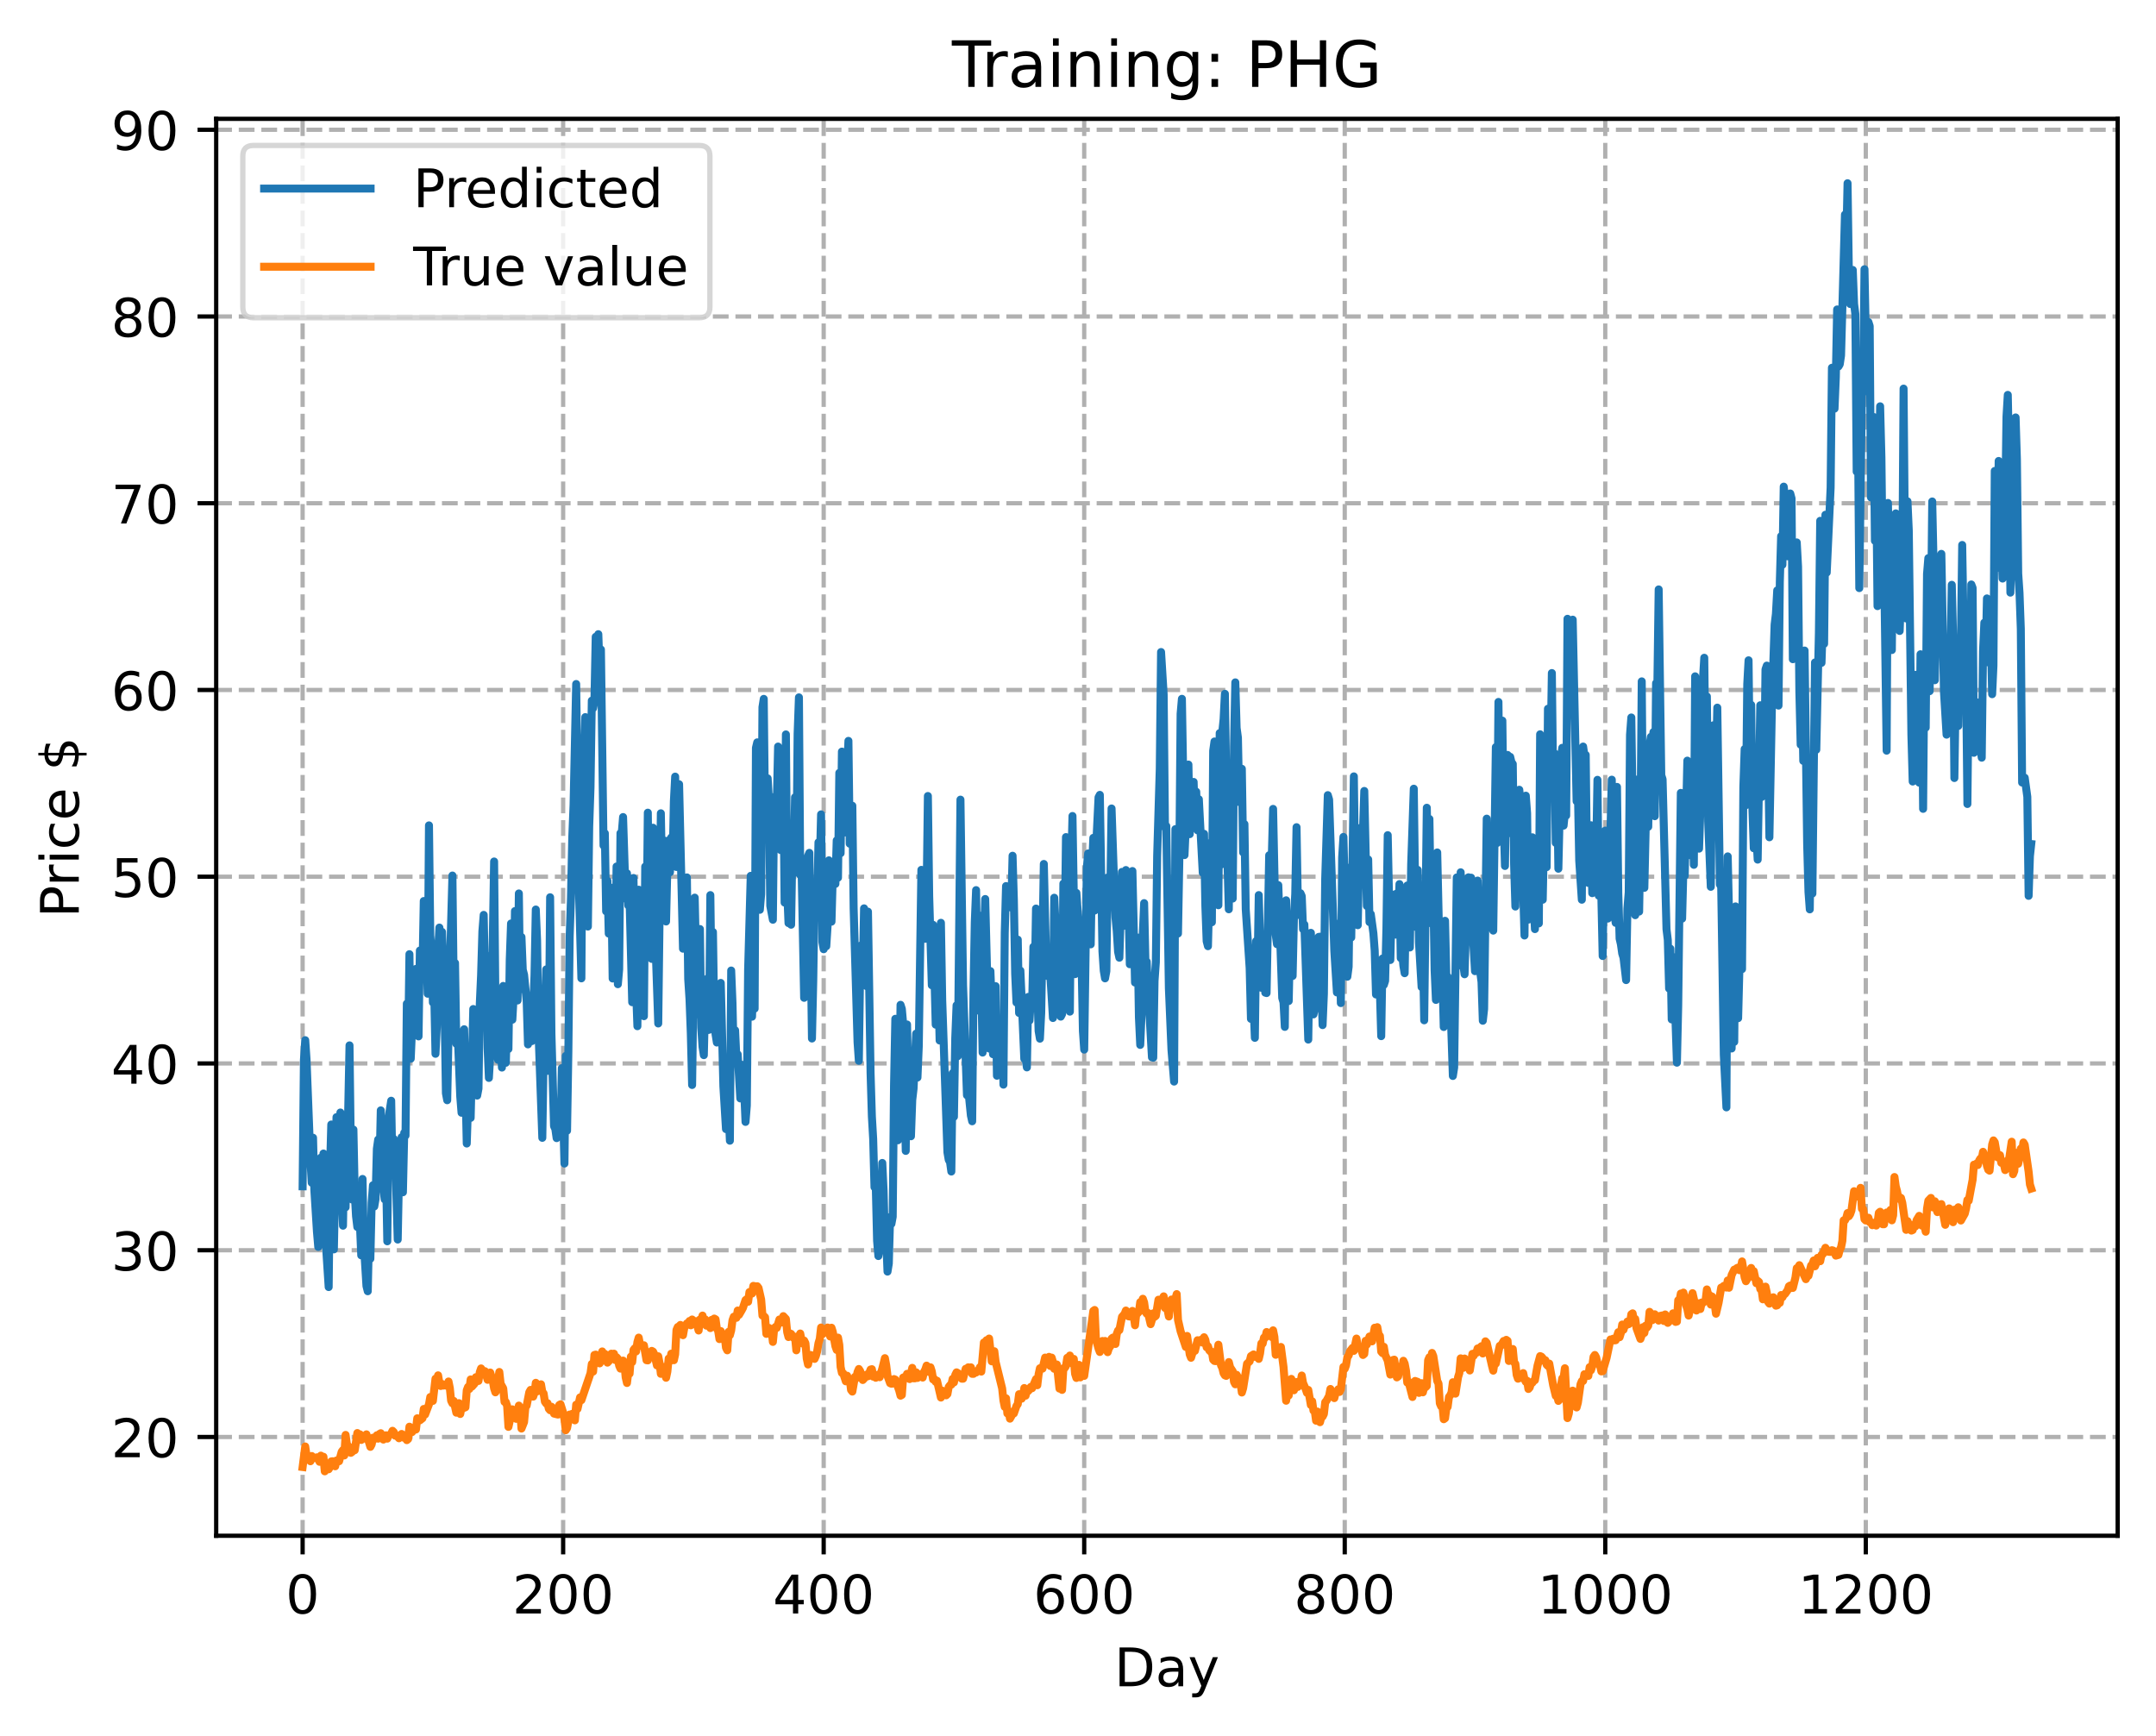 <?xml version="1.0" encoding="utf-8" standalone="no"?>
<!DOCTYPE svg PUBLIC "-//W3C//DTD SVG 1.1//EN"
  "http://www.w3.org/Graphics/SVG/1.1/DTD/svg11.dtd">
<!-- Created with matplotlib (https://matplotlib.org/) -->
<svg height="325.986pt" version="1.1" viewBox="0 0 404.923 325.986" width="404.923pt" xmlns="http://www.w3.org/2000/svg" xmlns:xlink="http://www.w3.org/1999/xlink">
 <defs>
  <style type="text/css">
*{stroke-linecap:butt;stroke-linejoin:round;}
  </style>
 </defs>
 <g id="figure_1">
  <g id="patch_1">
   <path d="M 0 325.986 
L 404.923 325.986 
L 404.923 0 
L 0 0 
z
" style="fill:#ffffff;"/>
  </g>
  <g id="axes_1">
   <g id="patch_2">
    <path d="M 40.603 288.43 
L 397.723 288.43 
L 397.723 22.318 
L 40.603 22.318 
z
" style="fill:#ffffff;"/>
   </g>
   <g id="matplotlib.axis_1">
    <g id="xtick_1">
     <g id="line2d_1">
      <path clip-path="url(#pf68029f073)" d="M 56.836 288.43 
L 56.836 22.318 
" style="fill:none;stroke:#b0b0b0;stroke-dasharray:2.96,1.28;stroke-dashoffset:0;stroke-width:0.8;"/>
     </g>
     <g id="line2d_2">
      <defs>
       <path d="M 0 0 
L 0 3.5 
" id="m8fd33d54d1" style="stroke:#000000;stroke-width:0.8;"/>
      </defs>
      <g>
       <use style="stroke:#000000;stroke-width:0.8;" x="56.836" xlink:href="#m8fd33d54d1" y="288.43"/>
      </g>
     </g>
     <g id="text_1">
      <!-- 0 -->
      <defs>
       <path d="M 31.781 66.406 
Q 24.172 66.406 20.328 58.906 
Q 16.5 51.422 16.5 36.375 
Q 16.5 21.391 20.328 13.891 
Q 24.172 6.391 31.781 6.391 
Q 39.453 6.391 43.281 13.891 
Q 47.125 21.391 47.125 36.375 
Q 47.125 51.422 43.281 58.906 
Q 39.453 66.406 31.781 66.406 
z
M 31.781 74.219 
Q 44.047 74.219 50.516 64.516 
Q 56.984 54.828 56.984 36.375 
Q 56.984 17.969 50.516 8.266 
Q 44.047 -1.422 31.781 -1.422 
Q 19.531 -1.422 13.062 8.266 
Q 6.594 17.969 6.594 36.375 
Q 6.594 54.828 13.062 64.516 
Q 19.531 74.219 31.781 74.219 
z
" id="DejaVuSans-48"/>
      </defs>
      <g transform="translate(53.655 303.029)scale(0.1 -0.1)">
       <use xlink:href="#DejaVuSans-48"/>
      </g>
     </g>
    </g>
    <g id="xtick_2">
     <g id="line2d_3">
      <path clip-path="url(#pf68029f073)" d="M 105.766 288.43 
L 105.766 22.318 
" style="fill:none;stroke:#b0b0b0;stroke-dasharray:2.96,1.28;stroke-dashoffset:0;stroke-width:0.8;"/>
     </g>
     <g id="line2d_4">
      <g>
       <use style="stroke:#000000;stroke-width:0.8;" x="105.766" xlink:href="#m8fd33d54d1" y="288.43"/>
      </g>
     </g>
     <g id="text_2">
      <!-- 200 -->
      <defs>
       <path d="M 19.188 8.297 
L 53.609 8.297 
L 53.609 0 
L 7.328 0 
L 7.328 8.297 
Q 12.938 14.109 22.625 23.891 
Q 32.328 33.688 34.812 36.531 
Q 39.547 41.844 41.422 45.531 
Q 43.312 49.219 43.312 52.781 
Q 43.312 58.594 39.234 62.25 
Q 35.156 65.922 28.609 65.922 
Q 23.969 65.922 18.812 64.312 
Q 13.672 62.703 7.812 59.422 
L 7.812 69.391 
Q 13.766 71.781 18.938 73 
Q 24.125 74.219 28.422 74.219 
Q 39.75 74.219 46.484 68.547 
Q 53.219 62.891 53.219 53.422 
Q 53.219 48.922 51.531 44.891 
Q 49.859 40.875 45.406 35.406 
Q 44.188 33.984 37.641 27.219 
Q 31.109 20.453 19.188 8.297 
z
" id="DejaVuSans-50"/>
      </defs>
      <g transform="translate(96.223 303.029)scale(0.1 -0.1)">
       <use xlink:href="#DejaVuSans-50"/>
       <use x="63.623" xlink:href="#DejaVuSans-48"/>
       <use x="127.246" xlink:href="#DejaVuSans-48"/>
      </g>
     </g>
    </g>
    <g id="xtick_3">
     <g id="line2d_5">
      <path clip-path="url(#pf68029f073)" d="M 154.697 288.43 
L 154.697 22.318 
" style="fill:none;stroke:#b0b0b0;stroke-dasharray:2.96,1.28;stroke-dashoffset:0;stroke-width:0.8;"/>
     </g>
     <g id="line2d_6">
      <g>
       <use style="stroke:#000000;stroke-width:0.8;" x="154.697" xlink:href="#m8fd33d54d1" y="288.43"/>
      </g>
     </g>
     <g id="text_3">
      <!-- 400 -->
      <defs>
       <path d="M 37.797 64.312 
L 12.891 25.391 
L 37.797 25.391 
z
M 35.203 72.906 
L 47.609 72.906 
L 47.609 25.391 
L 58.016 25.391 
L 58.016 17.188 
L 47.609 17.188 
L 47.609 0 
L 37.797 0 
L 37.797 17.188 
L 4.891 17.188 
L 4.891 26.703 
z
" id="DejaVuSans-52"/>
      </defs>
      <g transform="translate(145.153 303.029)scale(0.1 -0.1)">
       <use xlink:href="#DejaVuSans-52"/>
       <use x="63.623" xlink:href="#DejaVuSans-48"/>
       <use x="127.246" xlink:href="#DejaVuSans-48"/>
      </g>
     </g>
    </g>
    <g id="xtick_4">
     <g id="line2d_7">
      <path clip-path="url(#pf68029f073)" d="M 203.628 288.43 
L 203.628 22.318 
" style="fill:none;stroke:#b0b0b0;stroke-dasharray:2.96,1.28;stroke-dashoffset:0;stroke-width:0.8;"/>
     </g>
     <g id="line2d_8">
      <g>
       <use style="stroke:#000000;stroke-width:0.8;" x="203.628" xlink:href="#m8fd33d54d1" y="288.43"/>
      </g>
     </g>
     <g id="text_4">
      <!-- 600 -->
      <defs>
       <path d="M 33.016 40.375 
Q 26.375 40.375 22.484 35.828 
Q 18.609 31.297 18.609 23.391 
Q 18.609 15.531 22.484 10.953 
Q 26.375 6.391 33.016 6.391 
Q 39.656 6.391 43.531 10.953 
Q 47.406 15.531 47.406 23.391 
Q 47.406 31.297 43.531 35.828 
Q 39.656 40.375 33.016 40.375 
z
M 52.594 71.297 
L 52.594 62.312 
Q 48.875 64.062 45.094 64.984 
Q 41.312 65.922 37.594 65.922 
Q 27.828 65.922 22.672 59.328 
Q 17.531 52.734 16.797 39.406 
Q 19.672 43.656 24.016 45.922 
Q 28.375 48.188 33.594 48.188 
Q 44.578 48.188 50.953 41.516 
Q 57.328 34.859 57.328 23.391 
Q 57.328 12.156 50.688 5.359 
Q 44.047 -1.422 33.016 -1.422 
Q 20.359 -1.422 13.672 8.266 
Q 6.984 17.969 6.984 36.375 
Q 6.984 53.656 15.188 63.938 
Q 23.391 74.219 37.203 74.219 
Q 40.922 74.219 44.703 73.484 
Q 48.484 72.75 52.594 71.297 
z
" id="DejaVuSans-54"/>
      </defs>
      <g transform="translate(194.084 303.029)scale(0.1 -0.1)">
       <use xlink:href="#DejaVuSans-54"/>
       <use x="63.623" xlink:href="#DejaVuSans-48"/>
       <use x="127.246" xlink:href="#DejaVuSans-48"/>
      </g>
     </g>
    </g>
    <g id="xtick_5">
     <g id="line2d_9">
      <path clip-path="url(#pf68029f073)" d="M 252.558 288.43 
L 252.558 22.318 
" style="fill:none;stroke:#b0b0b0;stroke-dasharray:2.96,1.28;stroke-dashoffset:0;stroke-width:0.8;"/>
     </g>
     <g id="line2d_10">
      <g>
       <use style="stroke:#000000;stroke-width:0.8;" x="252.558" xlink:href="#m8fd33d54d1" y="288.43"/>
      </g>
     </g>
     <g id="text_5">
      <!-- 800 -->
      <defs>
       <path d="M 31.781 34.625 
Q 24.75 34.625 20.719 30.859 
Q 16.703 27.094 16.703 20.516 
Q 16.703 13.922 20.719 10.156 
Q 24.75 6.391 31.781 6.391 
Q 38.812 6.391 42.859 10.172 
Q 46.922 13.969 46.922 20.516 
Q 46.922 27.094 42.891 30.859 
Q 38.875 34.625 31.781 34.625 
z
M 21.922 38.812 
Q 15.578 40.375 12.031 44.719 
Q 8.5 49.078 8.5 55.328 
Q 8.5 64.062 14.719 69.141 
Q 20.953 74.219 31.781 74.219 
Q 42.672 74.219 48.875 69.141 
Q 55.078 64.062 55.078 55.328 
Q 55.078 49.078 51.531 44.719 
Q 48 40.375 41.703 38.812 
Q 48.828 37.156 52.797 32.312 
Q 56.781 27.484 56.781 20.516 
Q 56.781 9.906 50.312 4.234 
Q 43.844 -1.422 31.781 -1.422 
Q 19.734 -1.422 13.25 4.234 
Q 6.781 9.906 6.781 20.516 
Q 6.781 27.484 10.781 32.312 
Q 14.797 37.156 21.922 38.812 
z
M 18.312 54.391 
Q 18.312 48.734 21.844 45.562 
Q 25.391 42.391 31.781 42.391 
Q 38.141 42.391 41.719 45.562 
Q 45.312 48.734 45.312 54.391 
Q 45.312 60.062 41.719 63.234 
Q 38.141 66.406 31.781 66.406 
Q 25.391 66.406 21.844 63.234 
Q 18.312 60.062 18.312 54.391 
z
" id="DejaVuSans-56"/>
      </defs>
      <g transform="translate(243.015 303.029)scale(0.1 -0.1)">
       <use xlink:href="#DejaVuSans-56"/>
       <use x="63.623" xlink:href="#DejaVuSans-48"/>
       <use x="127.246" xlink:href="#DejaVuSans-48"/>
      </g>
     </g>
    </g>
    <g id="xtick_6">
     <g id="line2d_11">
      <path clip-path="url(#pf68029f073)" d="M 301.489 288.43 
L 301.489 22.318 
" style="fill:none;stroke:#b0b0b0;stroke-dasharray:2.96,1.28;stroke-dashoffset:0;stroke-width:0.8;"/>
     </g>
     <g id="line2d_12">
      <g>
       <use style="stroke:#000000;stroke-width:0.8;" x="301.489" xlink:href="#m8fd33d54d1" y="288.43"/>
      </g>
     </g>
     <g id="text_6">
      <!-- 1000 -->
      <defs>
       <path d="M 12.406 8.297 
L 28.516 8.297 
L 28.516 63.922 
L 10.984 60.406 
L 10.984 69.391 
L 28.422 72.906 
L 38.281 72.906 
L 38.281 8.297 
L 54.391 8.297 
L 54.391 0 
L 12.406 0 
z
" id="DejaVuSans-49"/>
      </defs>
      <g transform="translate(288.764 303.029)scale(0.1 -0.1)">
       <use xlink:href="#DejaVuSans-49"/>
       <use x="63.623" xlink:href="#DejaVuSans-48"/>
       <use x="127.246" xlink:href="#DejaVuSans-48"/>
       <use x="190.869" xlink:href="#DejaVuSans-48"/>
      </g>
     </g>
    </g>
    <g id="xtick_7">
     <g id="line2d_13">
      <path clip-path="url(#pf68029f073)" d="M 350.419 288.43 
L 350.419 22.318 
" style="fill:none;stroke:#b0b0b0;stroke-dasharray:2.96,1.28;stroke-dashoffset:0;stroke-width:0.8;"/>
     </g>
     <g id="line2d_14">
      <g>
       <use style="stroke:#000000;stroke-width:0.8;" x="350.419" xlink:href="#m8fd33d54d1" y="288.43"/>
      </g>
     </g>
     <g id="text_7">
      <!-- 1200 -->
      <g transform="translate(337.694 303.029)scale(0.1 -0.1)">
       <use xlink:href="#DejaVuSans-49"/>
       <use x="63.623" xlink:href="#DejaVuSans-50"/>
       <use x="127.246" xlink:href="#DejaVuSans-48"/>
       <use x="190.869" xlink:href="#DejaVuSans-48"/>
      </g>
     </g>
    </g>
    <g id="text_8">
     <!-- Day -->
     <defs>
      <path d="M 19.672 64.797 
L 19.672 8.109 
L 31.594 8.109 
Q 46.688 8.109 53.688 14.938 
Q 60.688 21.781 60.688 36.531 
Q 60.688 51.172 53.688 57.984 
Q 46.688 64.797 31.594 64.797 
z
M 9.812 72.906 
L 30.078 72.906 
Q 51.266 72.906 61.172 64.094 
Q 71.094 55.281 71.094 36.531 
Q 71.094 17.672 61.125 8.828 
Q 51.172 0 30.078 0 
L 9.812 0 
z
" id="DejaVuSans-68"/>
      <path d="M 34.281 27.484 
Q 23.391 27.484 19.188 25 
Q 14.984 22.516 14.984 16.5 
Q 14.984 11.719 18.141 8.906 
Q 21.297 6.109 26.703 6.109 
Q 34.188 6.109 38.703 11.406 
Q 43.219 16.703 43.219 25.484 
L 43.219 27.484 
z
M 52.203 31.203 
L 52.203 0 
L 43.219 0 
L 43.219 8.297 
Q 40.141 3.328 35.547 0.953 
Q 30.953 -1.422 24.312 -1.422 
Q 15.922 -1.422 10.953 3.297 
Q 6 8.016 6 15.922 
Q 6 25.141 12.172 29.828 
Q 18.359 34.516 30.609 34.516 
L 43.219 34.516 
L 43.219 35.406 
Q 43.219 41.609 39.141 45 
Q 35.062 48.391 27.688 48.391 
Q 23 48.391 18.547 47.266 
Q 14.109 46.141 10.016 43.891 
L 10.016 52.203 
Q 14.938 54.109 19.578 55.047 
Q 24.219 56 28.609 56 
Q 40.484 56 46.344 49.844 
Q 52.203 43.703 52.203 31.203 
z
" id="DejaVuSans-97"/>
      <path d="M 32.172 -5.078 
Q 28.375 -14.844 24.75 -17.812 
Q 21.141 -20.797 15.094 -20.797 
L 7.906 -20.797 
L 7.906 -13.281 
L 13.188 -13.281 
Q 16.891 -13.281 18.938 -11.516 
Q 21 -9.766 23.484 -3.219 
L 25.094 0.875 
L 2.984 54.688 
L 12.5 54.688 
L 29.594 11.922 
L 46.688 54.688 
L 56.203 54.688 
z
" id="DejaVuSans-121"/>
     </defs>
     <g transform="translate(209.29 316.707)scale(0.1 -0.1)">
      <use xlink:href="#DejaVuSans-68"/>
      <use x="77.002" xlink:href="#DejaVuSans-97"/>
      <use x="138.281" xlink:href="#DejaVuSans-121"/>
     </g>
    </g>
   </g>
   <g id="matplotlib.axis_2">
    <g id="ytick_1">
     <g id="line2d_15">
      <path clip-path="url(#pf68029f073)" d="M 40.603 269.881 
L 397.723 269.881 
" style="fill:none;stroke:#b0b0b0;stroke-dasharray:2.96,1.28;stroke-dashoffset:0;stroke-width:0.8;"/>
     </g>
     <g id="line2d_16">
      <defs>
       <path d="M 0 0 
L -3.5 0 
" id="m78a0055753" style="stroke:#000000;stroke-width:0.8;"/>
      </defs>
      <g>
       <use style="stroke:#000000;stroke-width:0.8;" x="40.603" xlink:href="#m78a0055753" y="269.881"/>
      </g>
     </g>
     <g id="text_9">
      <!-- 20 -->
      <g transform="translate(20.878 273.68)scale(0.1 -0.1)">
       <use xlink:href="#DejaVuSans-50"/>
       <use x="63.623" xlink:href="#DejaVuSans-48"/>
      </g>
     </g>
    </g>
    <g id="ytick_2">
     <g id="line2d_17">
      <path clip-path="url(#pf68029f073)" d="M 40.603 234.807 
L 397.723 234.807 
" style="fill:none;stroke:#b0b0b0;stroke-dasharray:2.96,1.28;stroke-dashoffset:0;stroke-width:0.8;"/>
     </g>
     <g id="line2d_18">
      <g>
       <use style="stroke:#000000;stroke-width:0.8;" x="40.603" xlink:href="#m78a0055753" y="234.807"/>
      </g>
     </g>
     <g id="text_10">
      <!-- 30 -->
      <defs>
       <path d="M 40.578 39.312 
Q 47.656 37.797 51.625 33 
Q 55.609 28.219 55.609 21.188 
Q 55.609 10.406 48.188 4.484 
Q 40.766 -1.422 27.094 -1.422 
Q 22.516 -1.422 17.656 -0.516 
Q 12.797 0.391 7.625 2.203 
L 7.625 11.719 
Q 11.719 9.328 16.594 8.109 
Q 21.484 6.891 26.812 6.891 
Q 36.078 6.891 40.938 10.547 
Q 45.797 14.203 45.797 21.188 
Q 45.797 27.641 41.281 31.266 
Q 36.766 34.906 28.719 34.906 
L 20.219 34.906 
L 20.219 43.016 
L 29.109 43.016 
Q 36.375 43.016 40.234 45.922 
Q 44.094 48.828 44.094 54.297 
Q 44.094 59.906 40.109 62.906 
Q 36.141 65.922 28.719 65.922 
Q 24.656 65.922 20.016 65.031 
Q 15.375 64.156 9.812 62.312 
L 9.812 71.094 
Q 15.438 72.656 20.344 73.438 
Q 25.25 74.219 29.594 74.219 
Q 40.828 74.219 47.359 69.109 
Q 53.906 64.016 53.906 55.328 
Q 53.906 49.266 50.438 45.094 
Q 46.969 40.922 40.578 39.312 
z
" id="DejaVuSans-51"/>
      </defs>
      <g transform="translate(20.878 238.606)scale(0.1 -0.1)">
       <use xlink:href="#DejaVuSans-51"/>
       <use x="63.623" xlink:href="#DejaVuSans-48"/>
      </g>
     </g>
    </g>
    <g id="ytick_3">
     <g id="line2d_19">
      <path clip-path="url(#pf68029f073)" d="M 40.603 199.734 
L 397.723 199.734 
" style="fill:none;stroke:#b0b0b0;stroke-dasharray:2.96,1.28;stroke-dashoffset:0;stroke-width:0.8;"/>
     </g>
     <g id="line2d_20">
      <g>
       <use style="stroke:#000000;stroke-width:0.8;" x="40.603" xlink:href="#m78a0055753" y="199.734"/>
      </g>
     </g>
     <g id="text_11">
      <!-- 40 -->
      <g transform="translate(20.878 203.533)scale(0.1 -0.1)">
       <use xlink:href="#DejaVuSans-52"/>
       <use x="63.623" xlink:href="#DejaVuSans-48"/>
      </g>
     </g>
    </g>
    <g id="ytick_4">
     <g id="line2d_21">
      <path clip-path="url(#pf68029f073)" d="M 40.603 164.66 
L 397.723 164.66 
" style="fill:none;stroke:#b0b0b0;stroke-dasharray:2.96,1.28;stroke-dashoffset:0;stroke-width:0.8;"/>
     </g>
     <g id="line2d_22">
      <g>
       <use style="stroke:#000000;stroke-width:0.8;" x="40.603" xlink:href="#m78a0055753" y="164.66"/>
      </g>
     </g>
     <g id="text_12">
      <!-- 50 -->
      <defs>
       <path d="M 10.797 72.906 
L 49.516 72.906 
L 49.516 64.594 
L 19.828 64.594 
L 19.828 46.734 
Q 21.969 47.469 24.109 47.828 
Q 26.266 48.188 28.422 48.188 
Q 40.625 48.188 47.75 41.5 
Q 54.891 34.812 54.891 23.391 
Q 54.891 11.625 47.562 5.094 
Q 40.234 -1.422 26.906 -1.422 
Q 22.312 -1.422 17.547 -0.641 
Q 12.797 0.141 7.719 1.703 
L 7.719 11.625 
Q 12.109 9.234 16.797 8.062 
Q 21.484 6.891 26.703 6.891 
Q 35.156 6.891 40.078 11.328 
Q 45.016 15.766 45.016 23.391 
Q 45.016 31 40.078 35.438 
Q 35.156 39.891 26.703 39.891 
Q 22.75 39.891 18.812 39.016 
Q 14.891 38.141 10.797 36.281 
z
" id="DejaVuSans-53"/>
      </defs>
      <g transform="translate(20.878 168.459)scale(0.1 -0.1)">
       <use xlink:href="#DejaVuSans-53"/>
       <use x="63.623" xlink:href="#DejaVuSans-48"/>
      </g>
     </g>
    </g>
    <g id="ytick_5">
     <g id="line2d_23">
      <path clip-path="url(#pf68029f073)" d="M 40.603 129.587 
L 397.723 129.587 
" style="fill:none;stroke:#b0b0b0;stroke-dasharray:2.96,1.28;stroke-dashoffset:0;stroke-width:0.8;"/>
     </g>
     <g id="line2d_24">
      <g>
       <use style="stroke:#000000;stroke-width:0.8;" x="40.603" xlink:href="#m78a0055753" y="129.587"/>
      </g>
     </g>
     <g id="text_13">
      <!-- 60 -->
      <g transform="translate(20.878 133.386)scale(0.1 -0.1)">
       <use xlink:href="#DejaVuSans-54"/>
       <use x="63.623" xlink:href="#DejaVuSans-48"/>
      </g>
     </g>
    </g>
    <g id="ytick_6">
     <g id="line2d_25">
      <path clip-path="url(#pf68029f073)" d="M 40.603 94.513 
L 397.723 94.513 
" style="fill:none;stroke:#b0b0b0;stroke-dasharray:2.96,1.28;stroke-dashoffset:0;stroke-width:0.8;"/>
     </g>
     <g id="line2d_26">
      <g>
       <use style="stroke:#000000;stroke-width:0.8;" x="40.603" xlink:href="#m78a0055753" y="94.513"/>
      </g>
     </g>
     <g id="text_14">
      <!-- 70 -->
      <defs>
       <path d="M 8.203 72.906 
L 55.078 72.906 
L 55.078 68.703 
L 28.609 0 
L 18.312 0 
L 43.219 64.594 
L 8.203 64.594 
z
" id="DejaVuSans-55"/>
      </defs>
      <g transform="translate(20.878 98.313)scale(0.1 -0.1)">
       <use xlink:href="#DejaVuSans-55"/>
       <use x="63.623" xlink:href="#DejaVuSans-48"/>
      </g>
     </g>
    </g>
    <g id="ytick_7">
     <g id="line2d_27">
      <path clip-path="url(#pf68029f073)" d="M 40.603 59.44 
L 397.723 59.44 
" style="fill:none;stroke:#b0b0b0;stroke-dasharray:2.96,1.28;stroke-dashoffset:0;stroke-width:0.8;"/>
     </g>
     <g id="line2d_28">
      <g>
       <use style="stroke:#000000;stroke-width:0.8;" x="40.603" xlink:href="#m78a0055753" y="59.44"/>
      </g>
     </g>
     <g id="text_15">
      <!-- 80 -->
      <g transform="translate(20.878 63.239)scale(0.1 -0.1)">
       <use xlink:href="#DejaVuSans-56"/>
       <use x="63.623" xlink:href="#DejaVuSans-48"/>
      </g>
     </g>
    </g>
    <g id="ytick_8">
     <g id="line2d_29">
      <path clip-path="url(#pf68029f073)" d="M 40.603 24.366 
L 397.723 24.366 
" style="fill:none;stroke:#b0b0b0;stroke-dasharray:2.96,1.28;stroke-dashoffset:0;stroke-width:0.8;"/>
     </g>
     <g id="line2d_30">
      <g>
       <use style="stroke:#000000;stroke-width:0.8;" x="40.603" xlink:href="#m78a0055753" y="24.366"/>
      </g>
     </g>
     <g id="text_16">
      <!-- 90 -->
      <defs>
       <path d="M 10.984 1.516 
L 10.984 10.5 
Q 14.703 8.734 18.5 7.812 
Q 22.312 6.891 25.984 6.891 
Q 35.75 6.891 40.891 13.453 
Q 46.047 20.016 46.781 33.406 
Q 43.953 29.203 39.594 26.953 
Q 35.25 24.703 29.984 24.703 
Q 19.047 24.703 12.672 31.312 
Q 6.297 37.938 6.297 49.422 
Q 6.297 60.641 12.938 67.422 
Q 19.578 74.219 30.609 74.219 
Q 43.266 74.219 49.922 64.516 
Q 56.594 54.828 56.594 36.375 
Q 56.594 19.141 48.406 8.859 
Q 40.234 -1.422 26.422 -1.422 
Q 22.703 -1.422 18.891 -0.688 
Q 15.094 0.047 10.984 1.516 
z
M 30.609 32.422 
Q 37.25 32.422 41.125 36.953 
Q 45.016 41.5 45.016 49.422 
Q 45.016 57.281 41.125 61.844 
Q 37.25 66.406 30.609 66.406 
Q 23.969 66.406 20.094 61.844 
Q 16.219 57.281 16.219 49.422 
Q 16.219 41.5 20.094 36.953 
Q 23.969 32.422 30.609 32.422 
z
" id="DejaVuSans-57"/>
      </defs>
      <g transform="translate(20.878 28.166)scale(0.1 -0.1)">
       <use xlink:href="#DejaVuSans-57"/>
       <use x="63.623" xlink:href="#DejaVuSans-48"/>
      </g>
     </g>
    </g>
    <g id="text_17">
     <!-- Price $ -->
     <defs>
      <path d="M 19.672 64.797 
L 19.672 37.406 
L 32.078 37.406 
Q 38.969 37.406 42.719 40.969 
Q 46.484 44.531 46.484 51.125 
Q 46.484 57.672 42.719 61.234 
Q 38.969 64.797 32.078 64.797 
z
M 9.812 72.906 
L 32.078 72.906 
Q 44.344 72.906 50.609 67.359 
Q 56.891 61.812 56.891 51.125 
Q 56.891 40.328 50.609 34.812 
Q 44.344 29.297 32.078 29.297 
L 19.672 29.297 
L 19.672 0 
L 9.812 0 
z
" id="DejaVuSans-80"/>
      <path d="M 41.109 46.297 
Q 39.594 47.172 37.812 47.578 
Q 36.031 48 33.891 48 
Q 26.266 48 22.188 43.047 
Q 18.109 38.094 18.109 28.812 
L 18.109 0 
L 9.078 0 
L 9.078 54.688 
L 18.109 54.688 
L 18.109 46.188 
Q 20.953 51.172 25.484 53.578 
Q 30.031 56 36.531 56 
Q 37.453 56 38.578 55.875 
Q 39.703 55.766 41.062 55.516 
z
" id="DejaVuSans-114"/>
      <path d="M 9.422 54.688 
L 18.406 54.688 
L 18.406 0 
L 9.422 0 
z
M 9.422 75.984 
L 18.406 75.984 
L 18.406 64.594 
L 9.422 64.594 
z
" id="DejaVuSans-105"/>
      <path d="M 48.781 52.594 
L 48.781 44.188 
Q 44.969 46.297 41.141 47.344 
Q 37.312 48.391 33.406 48.391 
Q 24.656 48.391 19.812 42.844 
Q 14.984 37.312 14.984 27.297 
Q 14.984 17.281 19.812 11.734 
Q 24.656 6.203 33.406 6.203 
Q 37.312 6.203 41.141 7.25 
Q 44.969 8.297 48.781 10.406 
L 48.781 2.094 
Q 45.016 0.344 40.984 -0.531 
Q 36.969 -1.422 32.422 -1.422 
Q 20.062 -1.422 12.781 6.344 
Q 5.516 14.109 5.516 27.297 
Q 5.516 40.672 12.859 48.328 
Q 20.219 56 33.016 56 
Q 37.156 56 41.109 55.141 
Q 45.062 54.297 48.781 52.594 
z
" id="DejaVuSans-99"/>
      <path d="M 56.203 29.594 
L 56.203 25.203 
L 14.891 25.203 
Q 15.484 15.922 20.484 11.062 
Q 25.484 6.203 34.422 6.203 
Q 39.594 6.203 44.453 7.469 
Q 49.312 8.734 54.109 11.281 
L 54.109 2.781 
Q 49.266 0.734 44.188 -0.344 
Q 39.109 -1.422 33.891 -1.422 
Q 20.797 -1.422 13.156 6.188 
Q 5.516 13.812 5.516 26.812 
Q 5.516 40.234 12.766 48.109 
Q 20.016 56 32.328 56 
Q 43.359 56 49.781 48.891 
Q 56.203 41.797 56.203 29.594 
z
M 47.219 32.234 
Q 47.125 39.594 43.094 43.984 
Q 39.062 48.391 32.422 48.391 
Q 24.906 48.391 20.391 44.141 
Q 15.875 39.891 15.188 32.172 
z
" id="DejaVuSans-101"/>
      <path id="DejaVuSans-32"/>
      <path d="M 33.797 -14.703 
L 28.906 -14.703 
L 28.859 0 
Q 23.734 0.094 18.609 1.188 
Q 13.484 2.297 8.297 4.5 
L 8.297 13.281 
Q 13.281 10.156 18.375 8.562 
Q 23.484 6.984 28.906 6.938 
L 28.906 29.203 
Q 18.109 30.953 13.203 35.156 
Q 8.297 39.359 8.297 46.688 
Q 8.297 54.641 13.625 59.219 
Q 18.953 63.812 28.906 64.5 
L 28.906 75.984 
L 33.797 75.984 
L 33.797 64.656 
Q 38.328 64.453 42.578 63.688 
Q 46.828 62.938 50.875 61.625 
L 50.875 53.078 
Q 46.828 55.125 42.547 56.25 
Q 38.281 57.375 33.797 57.562 
L 33.797 36.719 
Q 44.875 35.016 50.094 30.609 
Q 55.328 26.219 55.328 18.609 
Q 55.328 10.359 49.781 5.594 
Q 44.234 0.828 33.797 0.094 
z
M 28.906 37.594 
L 28.906 57.625 
Q 23.25 56.984 20.266 54.391 
Q 17.281 51.812 17.281 47.516 
Q 17.281 43.312 20.031 40.969 
Q 22.797 38.625 28.906 37.594 
z
M 33.797 28.219 
L 33.797 7.078 
Q 39.984 7.906 43.141 10.594 
Q 46.297 13.281 46.297 17.672 
Q 46.297 21.969 43.281 24.5 
Q 40.281 27.047 33.797 28.219 
z
" id="DejaVuSans-36"/>
     </defs>
     <g transform="translate(14.798 172.342)rotate(-90)scale(0.1 -0.1)">
      <use xlink:href="#DejaVuSans-80"/>
      <use x="58.553" xlink:href="#DejaVuSans-114"/>
      <use x="99.666" xlink:href="#DejaVuSans-105"/>
      <use x="127.449" xlink:href="#DejaVuSans-99"/>
      <use x="182.43" xlink:href="#DejaVuSans-101"/>
      <use x="243.953" xlink:href="#DejaVuSans-32"/>
      <use x="275.74" xlink:href="#DejaVuSans-36"/>
     </g>
    </g>
   </g>
   <g id="line2d_31">
    <path clip-path="url(#pf68029f073)" d="M 56.836 222.806 
L 57.081 199.079 
L 57.325 195.363 
L 57.57 198.949 
L 58.304 217.939 
L 58.548 222.132 
L 58.793 213.681 
L 59.038 223.508 
L 59.527 231.339 
L 59.772 234.192 
L 60.016 221.468 
L 60.261 217.419 
L 60.506 227.486 
L 60.75 216.648 
L 61.24 234.215 
L 61.729 241.728 
L 61.974 219.85 
L 62.218 211.198 
L 62.463 227.367 
L 62.708 234.649 
L 63.197 209.815 
L 63.441 225.359 
L 63.686 211.689 
L 63.931 208.945 
L 64.175 223.59 
L 64.42 230.201 
L 64.665 214.581 
L 64.909 226.744 
L 65.154 214.334 
L 65.399 208.564 
L 65.643 196.335 
L 65.888 215.716 
L 66.133 225.283 
L 66.377 212.151 
L 66.622 224.073 
L 66.867 228.414 
L 67.111 230.448 
L 67.356 224.18 
L 67.845 235.768 
L 68.09 221.422 
L 68.335 233.639 
L 68.824 241.535 
L 69.069 242.512 
L 69.313 231.565 
L 69.558 236.42 
L 69.802 225.917 
L 70.047 222.603 
L 70.292 226.591 
L 70.536 225.175 
L 70.781 215.757 
L 71.026 214.022 
L 71.27 219.457 
L 71.515 208.544 
L 71.76 222.142 
L 72.004 223.334 
L 72.249 225.258 
L 72.494 219.649 
L 72.738 233.133 
L 72.983 209.9 
L 73.472 206.731 
L 73.717 220.175 
L 73.962 213.905 
L 74.206 216.1 
L 74.696 232.804 
L 74.94 220.417 
L 75.185 218.803 
L 75.429 213.581 
L 75.674 223.924 
L 75.919 212.757 
L 76.163 213.278 
L 76.408 188.501 
L 76.653 196.706 
L 76.897 179.206 
L 77.142 198.84 
L 77.631 187.501 
L 77.876 182.532 
L 78.121 181.971 
L 78.365 185.934 
L 78.61 194.647 
L 78.855 178.521 
L 79.099 181.357 
L 79.344 182.355 
L 79.589 169.223 
L 79.833 169.636 
L 80.323 186.636 
L 80.567 155.018 
L 80.812 175.679 
L 81.056 178.742 
L 81.301 188.284 
L 81.546 186.207 
L 81.79 197.918 
L 82.035 192.915 
L 82.28 178.767 
L 82.524 174.212 
L 82.769 181.882 
L 83.014 175.017 
L 83.503 189.767 
L 83.748 205.331 
L 83.992 206.637 
L 84.482 182.014 
L 84.971 164.438 
L 85.216 186.185 
L 85.46 180.863 
L 85.705 196.049 
L 85.95 193.724 
L 86.439 205.924 
L 86.684 208.989 
L 86.928 197.843 
L 87.173 193.305 
L 87.662 214.77 
L 88.151 199.809 
L 88.396 209.954 
L 88.885 189.508 
L 89.13 193.731 
L 89.375 202.363 
L 89.619 205.766 
L 89.864 204.454 
L 90.109 188.578 
L 90.353 183.165 
L 90.598 174.919 
L 90.843 171.829 
L 91.087 183.782 
L 91.332 179.458 
L 91.577 196.788 
L 91.821 202.448 
L 92.066 198.273 
L 92.311 190.655 
L 92.8 161.8 
L 93.044 188.093 
L 93.534 199.05 
L 93.778 194.247 
L 94.023 194.371 
L 94.268 200.502 
L 94.512 185.171 
L 94.757 199.213 
L 95.002 199.602 
L 95.246 191.021 
L 95.491 197.02 
L 95.736 180.278 
L 95.98 173.443 
L 96.225 191.511 
L 96.47 187.108 
L 96.714 171.109 
L 96.959 186.321 
L 97.204 187.904 
L 97.448 167.802 
L 97.693 185.823 
L 97.938 175.982 
L 98.182 182.127 
L 98.427 183.067 
L 98.916 187.997 
L 99.161 196.151 
L 99.405 195.09 
L 99.65 190.777 
L 99.895 195.534 
L 100.384 183.229 
L 100.629 170.82 
L 100.873 176.637 
L 101.118 193.283 
L 101.852 213.701 
L 102.097 198.532 
L 102.586 182.068 
L 102.831 201.122 
L 103.075 195.762 
L 103.32 168.518 
L 103.565 194.135 
L 104.054 211.515 
L 104.299 212.041 
L 104.543 213.755 
L 104.788 210.789 
L 105.032 212.684 
L 105.277 213.115 
L 105.522 200.605 
L 106.011 218.529 
L 106.256 198.308 
L 106.5 212.362 
L 106.745 197.538 
L 106.99 175.902 
L 107.234 168.753 
L 107.479 157.226 
L 107.724 151.109 
L 108.213 128.466 
L 108.702 165.817 
L 109.192 183.748 
L 109.436 147.36 
L 109.681 144.139 
L 109.926 134.682 
L 110.17 163.578 
L 110.415 174.017 
L 110.66 155.249 
L 110.904 147.892 
L 111.149 131.589 
L 111.393 133.014 
L 111.638 131.724 
L 111.883 119.601 
L 112.127 122.206 
L 112.372 119.109 
L 112.617 126.232 
L 112.861 121.983 
L 113.351 158.8 
L 113.595 156.499 
L 113.84 171.159 
L 114.085 165.427 
L 114.329 175.341 
L 114.574 173.074 
L 114.819 166.727 
L 115.063 183.776 
L 115.308 175.97 
L 115.553 182.932 
L 115.797 162.743 
L 116.042 184.846 
L 116.287 182.055 
L 116.531 156.48 
L 116.776 156.437 
L 117.02 153.453 
L 117.51 168.793 
L 117.754 164.017 
L 117.999 170.059 
L 118.244 169.115 
L 118.733 188.227 
L 118.978 164.9 
L 119.222 179.277 
L 119.712 192.734 
L 119.956 167.099 
L 120.201 181.655 
L 120.69 185.009 
L 120.935 190.854 
L 121.18 162.76 
L 121.424 176.132 
L 121.669 152.63 
L 121.914 174.675 
L 122.158 176.737 
L 122.403 180.092 
L 122.648 155.459 
L 122.892 170.788 
L 123.626 192.223 
L 124.115 152.745 
L 124.36 165.849 
L 124.605 157.788 
L 124.849 171.958 
L 125.094 173.067 
L 125.339 162.815 
L 125.583 157.825 
L 125.828 163.834 
L 126.073 157.295 
L 126.317 162.322 
L 126.562 150.511 
L 126.807 145.858 
L 127.051 162.834 
L 127.296 151.238 
L 127.541 147.291 
L 128.275 178.177 
L 128.519 177.041 
L 128.764 177.72 
L 129.008 164.789 
L 129.253 183.861 
L 129.498 187.668 
L 129.742 194.039 
L 129.987 203.775 
L 130.476 168.588 
L 130.966 190.493 
L 131.455 174.483 
L 131.7 192.991 
L 131.944 196.594 
L 132.189 198.172 
L 132.434 187.705 
L 132.678 193.573 
L 132.923 183.732 
L 133.168 193.416 
L 133.412 168.111 
L 133.657 186.892 
L 133.902 175.044 
L 134.146 191.284 
L 134.391 194.249 
L 134.636 195.802 
L 134.88 195.309 
L 135.369 184.609 
L 135.859 204.039 
L 136.348 212.062 
L 136.593 203.377 
L 137.082 214.241 
L 137.327 182.278 
L 137.571 188.362 
L 137.816 199.165 
L 138.061 193.495 
L 138.305 198.762 
L 138.55 198.025 
L 139.039 206.299 
L 139.284 199.972 
L 139.773 205.041 
L 140.018 210.708 
L 140.263 207.621 
L 140.507 182.076 
L 140.996 164.494 
L 141.241 190.949 
L 141.486 183.561 
L 141.73 189.436 
L 141.975 140.451 
L 142.22 139.426 
L 142.709 170.871 
L 142.954 167.941 
L 143.198 132.82 
L 143.443 131.259 
L 143.688 153.934 
L 144.177 146.19 
L 144.422 150.343 
L 144.666 170.121 
L 145.156 172.739 
L 145.4 149.678 
L 145.645 155.597 
L 145.89 151.041 
L 146.134 140.214 
L 146.379 145.306 
L 146.624 159.66 
L 146.868 149.338 
L 147.113 145.728 
L 147.357 169.517 
L 147.602 137.932 
L 147.847 167.394 
L 148.091 173.373 
L 148.336 170.126 
L 148.581 173.674 
L 148.825 158.973 
L 149.07 163.114 
L 149.315 149.735 
L 149.559 163.866 
L 149.804 137.795 
L 150.049 130.977 
L 150.293 164.339 
L 150.538 162.724 
L 151.027 187.404 
L 151.272 180.64 
L 151.517 162.187 
L 151.761 160.754 
L 152.006 160.178 
L 152.495 195.045 
L 152.74 184.149 
L 152.984 168.218 
L 153.229 165.756 
L 153.474 169.837 
L 153.718 158.202 
L 153.963 162.544 
L 154.208 152.949 
L 154.452 176.93 
L 154.697 178.277 
L 154.942 176.8 
L 155.186 177.718 
L 155.431 173.849 
L 155.676 161.58 
L 155.92 170.537 
L 156.165 173.099 
L 156.41 164.246 
L 156.654 162.041 
L 156.899 166.013 
L 157.144 157.843 
L 157.388 164.845 
L 157.633 145.153 
L 157.878 160.244 
L 158.122 141.164 
L 158.367 143.696 
L 158.612 156.359 
L 159.101 144.641 
L 159.345 139.147 
L 159.59 158.459 
L 159.835 156.284 
L 160.079 151.326 
L 160.324 170.582 
L 161.058 195.718 
L 161.303 199.235 
L 161.547 182.005 
L 161.792 177.509 
L 162.037 183.404 
L 162.281 170.601 
L 162.771 185.224 
L 163.015 171.218 
L 163.505 201.521 
L 163.749 209.672 
L 163.994 213.909 
L 164.239 222.971 
L 164.483 222.818 
L 164.728 233.041 
L 164.972 235.9 
L 165.217 234.437 
L 165.706 218.419 
L 165.951 223.641 
L 166.196 233.255 
L 166.44 232.771 
L 166.685 238.823 
L 166.93 237.313 
L 167.174 228.562 
L 167.419 229.855 
L 167.664 228.522 
L 167.908 203.891 
L 168.153 191.346 
L 168.398 211.699 
L 168.642 214.161 
L 168.887 204.328 
L 169.132 188.717 
L 169.376 189.484 
L 169.621 192.234 
L 170.11 216.155 
L 170.355 192.412 
L 170.6 204.293 
L 170.844 199.565 
L 171.089 213.405 
L 171.333 206.577 
L 171.578 204.461 
L 172.067 194.126 
L 172.312 202.376 
L 172.557 196.482 
L 173.046 163.37 
L 173.291 175.627 
L 173.535 164.138 
L 173.78 176.32 
L 174.025 168.349 
L 174.269 149.501 
L 174.514 168.312 
L 175.003 185.044 
L 175.248 173.697 
L 175.737 192.445 
L 175.982 175.151 
L 176.471 195.417 
L 176.716 173.316 
L 176.96 187.876 
L 177.939 216.419 
L 178.184 217.848 
L 178.428 218.252 
L 178.673 220.031 
L 178.918 201.552 
L 179.162 209.746 
L 179.407 194.991 
L 179.652 188.817 
L 179.896 198.362 
L 180.386 150.183 
L 180.875 185.08 
L 181.609 205.7 
L 181.854 204.637 
L 182.343 209.502 
L 182.588 210.592 
L 182.832 186.301 
L 183.077 173.182 
L 183.321 167.176 
L 183.566 184.075 
L 183.811 189.808 
L 184.055 171.98 
L 184.545 197.686 
L 184.789 177.073 
L 185.034 168.845 
L 185.523 187.859 
L 185.768 196.932 
L 186.013 182.385 
L 186.257 188.723 
L 186.502 198.001 
L 186.747 186.24 
L 186.991 185.213 
L 187.236 202.039 
L 187.481 197.45 
L 187.725 197.177 
L 187.97 201.337 
L 188.215 192.044 
L 188.459 203.708 
L 188.704 175.186 
L 188.948 166.414 
L 189.193 167.935 
L 189.438 167.818 
L 189.682 167.104 
L 189.927 170.459 
L 190.172 160.72 
L 190.416 169.01 
L 190.661 182.909 
L 190.906 188.292 
L 191.15 176.478 
L 191.395 190.247 
L 191.64 182.293 
L 192.374 198.851 
L 192.618 198.92 
L 192.863 200.471 
L 193.108 187.234 
L 193.352 191.67 
L 193.597 187.656 
L 193.842 188.992 
L 194.086 177.82 
L 194.331 185.066 
L 194.575 170.638 
L 194.82 185.7 
L 195.065 193.633 
L 195.309 195.077 
L 195.554 190.215 
L 196.043 162.265 
L 196.533 182.578 
L 196.777 183.324 
L 197.022 181.325 
L 197.267 183.224 
L 197.756 191.197 
L 198.001 168.607 
L 198.245 173.704 
L 198.49 173.164 
L 198.735 175.006 
L 199.224 190.937 
L 199.469 190.466 
L 199.713 165.952 
L 199.958 176.996 
L 200.203 157.216 
L 200.936 189.998 
L 201.181 162.981 
L 201.426 153.255 
L 201.915 182.956 
L 202.16 167.699 
L 202.649 174.439 
L 202.894 173.216 
L 203.138 180.894 
L 203.383 193.635 
L 203.628 197.132 
L 204.117 163.011 
L 204.362 160.29 
L 204.606 174.677 
L 204.851 177.359 
L 205.096 162.859 
L 205.34 157.361 
L 205.585 171.019 
L 205.83 159.804 
L 206.319 149.749 
L 206.563 149.287 
L 207.053 178.664 
L 207.297 182.322 
L 207.542 183.748 
L 207.787 182.397 
L 208.031 164.803 
L 208.276 169.374 
L 208.521 168.468 
L 208.765 151.845 
L 209.255 166.177 
L 209.499 172.303 
L 209.744 174.863 
L 209.989 178.764 
L 210.233 179.871 
L 210.723 163.757 
L 210.967 173.906 
L 211.212 172.813 
L 211.457 163.406 
L 211.946 169.921 
L 212.191 181.099 
L 212.435 180.569 
L 212.68 163.592 
L 213.169 184.531 
L 213.414 182.08 
L 213.658 176.084 
L 213.903 191.093 
L 214.148 196.249 
L 214.392 190.617 
L 214.637 175.432 
L 214.882 169.62 
L 215.126 180.62 
L 215.371 180.615 
L 215.616 187.386 
L 215.86 189.959 
L 216.35 198.588 
L 216.594 198.65 
L 216.839 184.205 
L 217.084 180.729 
L 217.328 160.781 
L 217.818 144.412 
L 218.062 122.459 
L 218.551 130.441 
L 218.796 155.376 
L 219.041 155.121 
L 219.53 185.618 
L 220.019 197.2 
L 220.509 203.135 
L 220.753 155.72 
L 220.998 159.506 
L 221.243 175.332 
L 221.487 161.726 
L 221.732 134.069 
L 221.977 131.248 
L 222.466 160.598 
L 222.711 155.062 
L 222.955 156.627 
L 223.2 143.595 
L 223.445 156.665 
L 223.689 147.77 
L 223.934 152.23 
L 224.179 146.856 
L 224.423 154.689 
L 224.668 148.696 
L 224.912 155.947 
L 225.157 150.109 
L 225.891 163.921 
L 226.136 156.602 
L 226.38 170.14 
L 226.625 176.776 
L 226.87 177.707 
L 227.359 158.258 
L 227.604 173.212 
L 227.848 141.022 
L 228.093 139.263 
L 228.338 159.504 
L 228.827 170.016 
L 229.072 137.68 
L 229.316 162.4 
L 229.561 137.468 
L 229.806 135.087 
L 230.05 130.305 
L 230.539 162.116 
L 230.784 170.775 
L 231.029 150.986 
L 231.518 168.758 
L 231.763 140.197 
L 232.007 128.16 
L 232.252 136.721 
L 232.497 138.531 
L 232.741 150.635 
L 232.986 149.622 
L 233.231 144.387 
L 233.475 160.099 
L 233.72 154.775 
L 233.965 170.758 
L 234.699 181.818 
L 234.943 191.355 
L 235.188 191.413 
L 235.433 188.881 
L 235.677 194.921 
L 235.922 176.742 
L 236.167 183.303 
L 236.411 168.11 
L 236.9 185.519 
L 237.145 183.434 
L 237.39 178.619 
L 237.634 186.432 
L 237.879 186.511 
L 238.368 160.627 
L 238.613 170.003 
L 239.102 151.922 
L 239.592 175.525 
L 239.836 177.334 
L 240.081 166.244 
L 240.815 187.427 
L 241.06 188.249 
L 241.304 192.863 
L 241.549 169.087 
L 241.794 183.465 
L 242.038 188.011 
L 242.283 176.489 
L 242.527 172.077 
L 242.772 183.3 
L 243.017 172.289 
L 243.261 167.924 
L 243.506 155.356 
L 243.751 169.799 
L 243.995 171.844 
L 244.24 167.753 
L 244.485 168.301 
L 244.729 174.516 
L 244.974 173.638 
L 245.708 195.248 
L 245.953 179.652 
L 246.197 175.199 
L 246.687 190.517 
L 246.931 189.46 
L 247.176 184.037 
L 247.421 181.483 
L 247.665 175.966 
L 247.91 175.926 
L 248.399 192.528 
L 248.644 186.645 
L 248.888 165.091 
L 249.378 149.336 
L 249.622 150.168 
L 250.601 178.623 
L 251.09 186.396 
L 251.335 175.431 
L 251.58 173.384 
L 251.824 188.393 
L 252.069 161.033 
L 252.314 157.184 
L 252.803 177.082 
L 253.048 183.437 
L 253.292 181.567 
L 253.537 162.911 
L 253.782 176.073 
L 254.271 145.815 
L 254.515 164.977 
L 254.76 164.21 
L 255.005 173.765 
L 255.249 161.276 
L 255.494 155.492 
L 255.739 163.799 
L 256.228 148.551 
L 256.717 170.162 
L 256.962 161.415 
L 257.207 173.183 
L 257.451 171.679 
L 257.941 175.288 
L 258.185 178.518 
L 258.43 186.776 
L 258.675 183.958 
L 258.919 182.857 
L 259.164 186.212 
L 259.409 194.604 
L 259.653 180.024 
L 259.898 184.983 
L 260.143 184.221 
L 260.387 174.402 
L 260.632 156.855 
L 261.121 180.303 
L 261.366 170.211 
L 261.61 173.16 
L 261.855 168.005 
L 262.1 175.534 
L 262.344 167.796 
L 262.589 174.704 
L 262.834 166.045 
L 263.078 179.943 
L 263.323 178.742 
L 263.568 181.363 
L 263.812 182.78 
L 264.057 168.837 
L 264.302 166.306 
L 264.791 177.95 
L 265.036 162.321 
L 265.525 148.129 
L 265.77 166.358 
L 266.014 174.135 
L 266.259 163.373 
L 266.503 177.042 
L 266.993 185.386 
L 267.237 178.467 
L 267.482 191.627 
L 267.971 151.706 
L 268.216 164.172 
L 268.461 153.811 
L 268.705 169.161 
L 268.95 173.505 
L 269.195 167.535 
L 269.439 182.254 
L 269.684 187.8 
L 269.929 160.102 
L 270.418 181.96 
L 270.663 180.646 
L 270.907 183.4 
L 271.152 192.885 
L 271.397 172.937 
L 271.641 183.344 
L 271.886 183.416 
L 272.131 184.336 
L 272.375 187.471 
L 272.864 202.082 
L 273.109 200.491 
L 273.598 164.796 
L 273.843 176.898 
L 274.088 181.292 
L 274.332 163.829 
L 274.577 177.138 
L 274.822 181.197 
L 275.066 182.979 
L 275.556 166.889 
L 275.8 164.768 
L 276.045 173.7 
L 276.29 164.838 
L 276.534 174.158 
L 277.024 182.399 
L 277.268 167.129 
L 277.513 165.384 
L 278.002 182.552 
L 278.247 184.418 
L 278.491 191.71 
L 278.736 189.499 
L 279.225 153.752 
L 279.47 168.157 
L 279.715 174.187 
L 280.204 159.986 
L 280.449 174.783 
L 280.938 140.31 
L 281.183 158.325 
L 281.427 131.833 
L 281.672 152.891 
L 281.917 141.161 
L 282.161 135.345 
L 282.406 154.326 
L 282.651 162.641 
L 282.895 145.11 
L 283.14 141.789 
L 283.385 156.482 
L 283.629 142.142 
L 283.874 143.167 
L 284.118 143.482 
L 284.363 162.261 
L 284.608 170.259 
L 284.852 148.554 
L 285.097 150.668 
L 285.342 148.328 
L 285.586 151.029 
L 286.32 175.7 
L 286.565 149.44 
L 286.81 152.744 
L 287.054 172.713 
L 287.299 161.559 
L 287.788 157.252 
L 288.033 169.558 
L 288.278 174.498 
L 288.522 164.619 
L 288.767 160.496 
L 289.012 173.428 
L 289.256 137.907 
L 289.501 158.743 
L 289.746 168.977 
L 290.235 144.207 
L 290.479 162.862 
L 290.724 133.11 
L 290.969 139.395 
L 291.213 141.607 
L 291.458 126.406 
L 291.703 147.666 
L 291.947 141.475 
L 292.192 158.31 
L 292.437 145.721 
L 292.681 163.159 
L 293.171 142.262 
L 293.415 140.446 
L 293.66 155.065 
L 293.905 152.597 
L 294.149 153.184 
L 294.394 116.218 
L 294.639 127.533 
L 294.883 129.449 
L 295.373 116.384 
L 296.106 150.487 
L 296.351 148.639 
L 296.596 161.621 
L 297.085 168.979 
L 297.33 140.213 
L 297.574 141.961 
L 297.819 141.776 
L 298.064 163.372 
L 298.308 165.824 
L 298.553 155.439 
L 298.798 154.991 
L 299.042 167.749 
L 299.776 160.625 
L 300.021 146.461 
L 300.266 168.222 
L 300.51 157.267 
L 301 179.552 
L 301.244 164.278 
L 301.489 155.998 
L 301.734 168.218 
L 301.978 172.522 
L 302.223 161.256 
L 302.467 155.971 
L 302.712 146.436 
L 302.957 163.82 
L 303.201 171.701 
L 303.446 173.326 
L 303.691 147.791 
L 303.935 167.753 
L 304.18 176.284 
L 304.425 177.345 
L 304.669 179.071 
L 304.914 179.869 
L 305.403 184.075 
L 305.648 170.656 
L 305.893 167.576 
L 306.137 138.016 
L 306.382 134.753 
L 306.871 168.798 
L 307.116 171.885 
L 307.361 146.42 
L 307.85 171.21 
L 308.094 156.517 
L 308.339 127.968 
L 308.584 157.142 
L 308.828 166.747 
L 309.318 145.018 
L 309.562 155.283 
L 309.807 139.949 
L 310.052 138.399 
L 310.296 140.195 
L 310.541 137.488 
L 310.786 153.293 
L 311.03 128.314 
L 311.275 128.633 
L 311.52 110.702 
L 312.009 145.591 
L 312.254 146.367 
L 312.988 174.505 
L 313.232 176.513 
L 313.477 185.659 
L 313.722 178.174 
L 313.966 191.463 
L 314.211 179.722 
L 314.455 184.97 
L 314.945 199.585 
L 315.189 188.884 
L 315.679 148.915 
L 315.923 172.536 
L 316.168 162.897 
L 316.413 164.487 
L 316.902 142.858 
L 317.147 160.34 
L 317.391 149.044 
L 317.636 160.682 
L 317.881 148.705 
L 318.125 162.425 
L 318.37 127.023 
L 318.615 150.937 
L 318.859 140.311 
L 319.104 159.389 
L 319.349 152.033 
L 319.593 131.584 
L 320.082 123.537 
L 320.327 144.909 
L 320.572 130.792 
L 320.816 154.232 
L 321.306 166.557 
L 321.55 142.568 
L 321.795 136.218 
L 322.04 155.633 
L 322.529 132.904 
L 323.018 166.116 
L 323.263 166.556 
L 323.752 198.112 
L 324.242 207.979 
L 324.486 160.84 
L 324.731 171.551 
L 325.22 196.922 
L 325.465 186.11 
L 325.71 195.677 
L 325.954 170.236 
L 326.199 171.748 
L 326.443 191.23 
L 326.688 181.555 
L 326.933 178.62 
L 327.177 182.016 
L 327.422 147.827 
L 327.667 140.678 
L 327.911 151.226 
L 328.156 128.488 
L 328.401 124.014 
L 328.645 144.631 
L 328.89 132.38 
L 329.135 152.246 
L 329.379 159.315 
L 329.624 144.98 
L 329.869 157.02 
L 330.113 161.448 
L 330.603 132.458 
L 330.847 149.699 
L 331.092 146.316 
L 331.337 146.115 
L 331.581 125.726 
L 331.826 125.01 
L 332.315 157.25 
L 332.804 131.707 
L 333.294 117.31 
L 333.538 115.3 
L 333.783 110.882 
L 334.028 132.52 
L 334.272 109.301 
L 334.517 100.703 
L 334.762 106.076 
L 335.006 91.397 
L 335.251 93.526 
L 335.74 104.479 
L 336.23 92.682 
L 336.474 93.599 
L 336.719 123.81 
L 336.964 111.503 
L 337.453 101.874 
L 337.698 106.428 
L 337.942 129.913 
L 338.187 139.867 
L 338.431 129.903 
L 338.676 142.905 
L 338.921 122.181 
L 339.41 158.643 
L 339.655 167.511 
L 339.899 170.791 
L 340.144 151.973 
L 340.389 167.823 
L 340.878 124.418 
L 341.123 140.811 
L 341.612 118.849 
L 341.857 97.816 
L 342.101 124.495 
L 342.346 117.037 
L 342.591 120.919 
L 342.835 96.679 
L 343.08 107.541 
L 343.814 91.601 
L 344.058 69.07 
L 344.303 75.374 
L 344.548 76.752 
L 344.792 70.817 
L 345.037 58.12 
L 345.282 68.831 
L 345.526 68.431 
L 345.771 66.778 
L 346.505 40.306 
L 346.75 45.656 
L 346.994 34.414 
L 347.239 51.285 
L 347.484 57.098 
L 347.728 51.136 
L 347.973 50.702 
L 348.218 57.069 
L 348.462 59.027 
L 348.707 88.583 
L 348.952 81.298 
L 349.196 110.451 
L 349.686 74.212 
L 349.93 73.478 
L 350.175 50.566 
L 350.419 63.156 
L 350.664 64.308 
L 350.909 60.475 
L 351.153 61.247 
L 351.398 93.434 
L 351.643 87.351 
L 351.887 78.313 
L 352.132 101.572 
L 352.377 90.396 
L 352.621 113.837 
L 353.111 76.309 
L 353.355 85.981 
L 353.6 107.363 
L 353.845 105.144 
L 354.334 140.985 
L 354.579 94.462 
L 354.823 108.465 
L 355.068 102.48 
L 355.313 122.087 
L 355.557 97.192 
L 355.802 117.646 
L 356.046 96.419 
L 356.291 102.44 
L 356.536 99.054 
L 356.78 118.504 
L 357.025 111.591 
L 357.27 107.839 
L 357.514 72.987 
L 357.759 100.977 
L 358.004 116.155 
L 358.248 94.15 
L 358.493 99.648 
L 358.982 137.946 
L 359.227 146.78 
L 359.472 127.748 
L 359.716 126.739 
L 359.961 145.693 
L 360.206 133.96 
L 360.45 146.993 
L 360.695 122.876 
L 360.94 127.704 
L 361.184 151.911 
L 361.429 123.28 
L 361.674 136.66 
L 361.918 107.806 
L 362.163 104.823 
L 362.407 129.812 
L 362.652 116.7 
L 362.897 94.185 
L 363.141 105.588 
L 363.386 127.753 
L 363.631 115.759 
L 363.875 114.338 
L 364.365 104.852 
L 364.609 104.024 
L 365.099 129.91 
L 365.588 137.979 
L 365.833 132.272 
L 366.077 136.672 
L 366.567 109.834 
L 366.811 119.621 
L 367.056 146.123 
L 367.301 130.425 
L 367.545 126.175 
L 367.79 136.342 
L 368.034 120.557 
L 368.279 121.059 
L 368.524 102.352 
L 369.013 131.016 
L 369.258 127.775 
L 369.502 150.999 
L 369.747 127.932 
L 369.992 134.213 
L 370.236 109.77 
L 370.481 110.41 
L 370.726 141.384 
L 370.97 133.343 
L 371.215 131.885 
L 371.46 137.332 
L 372.194 142.303 
L 372.438 122.283 
L 372.683 116.947 
L 372.928 123.743 
L 373.172 112.389 
L 373.417 124.406 
L 373.662 116.092 
L 373.906 119.567 
L 374.151 130.377 
L 374.395 124.989 
L 374.64 88.448 
L 374.885 106.449 
L 375.129 106.648 
L 375.374 86.576 
L 375.619 97.496 
L 375.863 101.468 
L 376.108 108.661 
L 376.353 91.385 
L 376.597 95.956 
L 376.842 78.267 
L 377.087 74.166 
L 377.331 86.252 
L 377.576 111.302 
L 377.821 98.516 
L 378.555 78.403 
L 378.799 86.256 
L 379.044 107.726 
L 379.289 111.342 
L 379.533 118.109 
L 379.778 146.973 
L 380.022 146.174 
L 380.267 146.067 
L 380.756 149.661 
L 381.001 168.253 
L 381.246 160.788 
L 381.49 158.523 
L 381.49 158.523 
" style="fill:none;stroke:#1f77b4;stroke-linecap:square;stroke-width:1.5;"/>
   </g>
   <g id="line2d_32">
    <path clip-path="url(#pf68029f073)" d="M 56.836 275.527 
L 57.325 271.669 
L 57.57 273.283 
L 57.814 273.388 
L 58.059 274.195 
L 58.304 274.44 
L 58.548 273.458 
L 58.793 273.774 
L 59.038 273.739 
L 59.282 273.879 
L 59.527 273.704 
L 59.772 273.809 
L 60.016 274.545 
L 60.261 273.388 
L 60.506 274.616 
L 60.75 273.598 
L 60.995 276.334 
L 61.24 275.387 
L 61.484 275.948 
L 61.729 275.948 
L 61.974 275.527 
L 62.218 274.475 
L 62.463 274.44 
L 62.708 275.177 
L 62.952 275.387 
L 63.197 274.3 
L 63.686 274.44 
L 64.175 272.651 
L 64.42 272.336 
L 64.665 273.353 
L 64.909 269.495 
L 65.154 271.284 
L 65.643 271.88 
L 65.888 272.862 
L 66.133 272.686 
L 66.377 272.266 
L 66.622 272.371 
L 67.111 269.144 
L 67.356 269.74 
L 67.601 269.39 
L 67.845 270.442 
L 68.09 270.266 
L 68.335 269.67 
L 68.579 270.161 
L 68.824 269.39 
L 69.313 270.933 
L 69.558 271.74 
L 69.802 271.284 
L 70.047 270.021 
L 70.292 270.301 
L 70.781 269.565 
L 71.026 270.196 
L 71.27 269.319 
L 71.515 269.179 
L 71.76 269.986 
L 72.004 270.372 
L 72.249 270.091 
L 72.494 269.565 
L 72.738 270.196 
L 72.983 269.635 
L 73.472 269.249 
L 73.717 268.723 
L 73.962 268.969 
L 74.206 269.635 
L 74.451 269.565 
L 74.94 270.126 
L 75.429 269.319 
L 75.919 270.056 
L 76.163 269.53 
L 76.408 270.477 
L 76.653 270.266 
L 76.897 267.952 
L 77.142 268.162 
L 77.387 268.969 
L 77.631 268.162 
L 77.876 268.548 
L 78.121 268.478 
L 78.365 266.373 
L 78.61 266.689 
L 78.855 266.759 
L 79.344 266.373 
L 79.589 264.62 
L 79.833 265.672 
L 80.567 263.743 
L 80.812 262.375 
L 81.056 262.55 
L 81.301 263.111 
L 81.79 258.938 
L 82.035 259.323 
L 82.28 258.306 
L 82.524 259.744 
L 82.769 260.306 
L 83.014 259.92 
L 83.258 260.235 
L 83.503 260.13 
L 83.748 260.235 
L 83.992 260.13 
L 84.237 259.464 
L 84.482 260.691 
L 84.726 263.076 
L 84.971 263.567 
L 85.216 263.111 
L 85.705 265.321 
L 85.95 263.953 
L 86.194 263.532 
L 86.439 265.567 
L 86.684 264.304 
L 86.928 263.848 
L 87.173 264.409 
L 87.417 264.304 
L 87.662 261.112 
L 87.907 260.481 
L 88.151 260.867 
L 88.396 259.078 
L 88.641 260.411 
L 89.13 259.85 
L 89.375 258.657 
L 89.619 259.183 
L 89.864 259.359 
L 90.109 257.71 
L 90.353 257.009 
L 90.598 257.956 
L 90.843 257.465 
L 91.087 257.535 
L 91.577 259.148 
L 91.821 259.043 
L 92.066 257.78 
L 92.555 259.359 
L 92.8 260.762 
L 93.044 261.498 
L 93.289 261.042 
L 93.778 257.675 
L 94.023 259.885 
L 94.512 260.762 
L 94.757 263.287 
L 95.002 263.322 
L 95.246 264.058 
L 95.491 267.987 
L 96.225 264.69 
L 96.47 265.216 
L 96.714 265.391 
L 96.959 266.478 
L 97.448 263.988 
L 97.693 264.76 
L 97.938 268.302 
L 98.427 267.075 
L 98.672 264.304 
L 98.916 263.988 
L 99.405 261.463 
L 99.65 261.042 
L 99.895 261.919 
L 100.139 262.305 
L 100.384 261.603 
L 100.629 259.709 
L 100.873 261.323 
L 101.363 260.621 
L 101.607 259.99 
L 101.852 261.428 
L 102.097 261.708 
L 102.341 263.252 
L 102.586 263.602 
L 102.831 263.532 
L 103.075 264.585 
L 103.32 264.865 
L 103.565 264.199 
L 103.809 264.409 
L 104.054 265.496 
L 104.788 265.672 
L 105.032 263.883 
L 105.277 263.743 
L 105.766 265.321 
L 106.011 266.549 
L 106.256 268.618 
L 106.5 268.232 
L 106.99 265.672 
L 107.234 266.549 
L 107.479 265.532 
L 107.724 265.637 
L 107.968 266.759 
L 108.213 263.813 
L 108.458 264.62 
L 108.947 262.445 
L 109.192 262.971 
L 110.904 257.921 
L 111.149 256.167 
L 111.393 257.605 
L 111.638 254.483 
L 111.883 254.413 
L 112.127 255.15 
L 112.372 255.36 
L 112.617 256.062 
L 112.861 255.641 
L 113.106 253.817 
L 113.351 255.15 
L 113.595 254.273 
L 114.085 255.921 
L 114.329 255.676 
L 114.574 254.659 
L 114.819 254.238 
L 115.063 254.799 
L 115.308 254.238 
L 115.553 255.43 
L 115.797 254.904 
L 116.042 255.185 
L 116.287 256.483 
L 116.531 257.044 
L 117.02 255.536 
L 117.265 256.167 
L 117.51 258.692 
L 117.754 259.744 
L 117.999 257.745 
L 118.244 257.991 
L 118.488 254.799 
L 118.733 255.816 
L 118.978 253.536 
L 119.222 253.221 
L 119.467 253.817 
L 119.712 252.063 
L 119.956 251.222 
L 120.201 252.484 
L 120.69 252.87 
L 120.935 252.66 
L 121.424 255.465 
L 121.669 255.5 
L 121.914 254.624 
L 122.158 254.273 
L 122.403 253.712 
L 122.648 253.852 
L 122.892 254.343 
L 123.381 256.447 
L 123.626 254.729 
L 123.871 255.992 
L 124.115 258.026 
L 124.36 256.798 
L 124.605 256.728 
L 125.094 258.762 
L 125.339 257.605 
L 125.583 255.15 
L 125.828 255.641 
L 126.073 254.238 
L 126.317 254.343 
L 126.562 255.465 
L 126.807 254.343 
L 127.051 249.784 
L 127.296 249.222 
L 127.541 249.117 
L 127.785 248.837 
L 128.275 250.766 
L 128.519 249.398 
L 129.008 248.556 
L 129.253 248.521 
L 129.498 248.1 
L 129.742 248.907 
L 129.987 247.819 
L 130.232 248.521 
L 130.476 248.135 
L 130.721 248.135 
L 131.21 249.889 
L 131.455 247.819 
L 131.7 248.065 
L 131.944 247.083 
L 132.189 248.591 
L 132.434 247.784 
L 132.678 248.977 
L 132.923 248.521 
L 133.168 248.451 
L 133.412 249.433 
L 133.657 247.89 
L 133.902 248.135 
L 134.146 247.644 
L 134.391 247.784 
L 134.636 249.538 
L 134.88 249.959 
L 135.125 251.502 
L 135.369 249.994 
L 135.614 251.327 
L 135.859 251.572 
L 136.103 250.976 
L 136.348 253.115 
L 136.593 253.607 
L 136.837 250.134 
L 137.082 250.766 
L 137.327 249.854 
L 137.571 247.96 
L 137.816 247.293 
L 138.061 247.328 
L 138.305 247.504 
L 138.55 246.136 
L 138.795 246.943 
L 139.284 246.101 
L 139.529 245.645 
L 140.018 244.172 
L 140.263 243.996 
L 140.507 244.487 
L 140.752 242.664 
L 140.996 242.979 
L 141.241 242.944 
L 141.486 241.506 
L 141.975 241.611 
L 142.22 241.576 
L 142.464 241.892 
L 142.954 244.067 
L 143.198 247.083 
L 143.443 247.153 
L 143.688 247.399 
L 143.932 250.52 
L 144.422 249.398 
L 144.666 250.59 
L 144.911 249.994 
L 145.156 252.028 
L 145.4 249.503 
L 145.645 249.222 
L 145.89 249.398 
L 146.379 247.819 
L 146.624 248.31 
L 146.868 248.381 
L 147.113 247.188 
L 147.602 247.714 
L 147.847 250.204 
L 148.091 251.116 
L 148.336 250.415 
L 148.581 250.52 
L 149.07 251.292 
L 149.315 251.081 
L 149.559 253.607 
L 149.804 250.976 
L 150.049 251.923 
L 150.293 250.45 
L 150.538 251.713 
L 150.783 252.344 
L 151.027 251.783 
L 151.272 252.274 
L 151.517 255.15 
L 151.761 256.272 
L 152.006 255.009 
L 152.251 254.483 
L 152.495 254.659 
L 152.984 255.22 
L 153.229 254.659 
L 153.474 253.782 
L 153.718 252.274 
L 153.963 251.467 
L 154.208 249.328 
L 154.452 250.59 
L 155.186 249.959 
L 155.431 249.328 
L 155.92 251.011 
L 156.165 249.363 
L 156.41 250.134 
L 156.899 252.835 
L 157.144 253.536 
L 157.388 251.222 
L 157.633 252.589 
L 157.878 256.728 
L 158.122 257.85 
L 158.367 257.921 
L 158.856 259.429 
L 159.101 258.377 
L 159.345 259.113 
L 159.59 259.008 
L 159.835 261.042 
L 160.079 261.358 
L 160.569 258.587 
L 160.813 258.868 
L 161.058 257.675 
L 161.303 257.114 
L 161.547 257.5 
L 162.037 259.183 
L 162.526 258.657 
L 162.771 258.166 
L 163.015 258.482 
L 163.505 257.219 
L 163.749 257.149 
L 163.994 258.552 
L 164.239 258.482 
L 164.483 258.762 
L 164.972 258.166 
L 165.217 258.657 
L 165.706 257.044 
L 166.196 255.08 
L 166.44 256.412 
L 166.685 258.412 
L 167.174 259.779 
L 167.419 259.885 
L 167.664 259.85 
L 167.908 259.008 
L 168.153 259.113 
L 168.887 261.182 
L 169.132 262.129 
L 169.376 261.989 
L 169.621 258.727 
L 169.866 258.622 
L 170.11 258.868 
L 170.355 258.026 
L 170.844 259.008 
L 171.333 256.903 
L 171.578 258.868 
L 171.823 258.868 
L 172.067 257.745 
L 172.312 258.797 
L 172.557 258.096 
L 173.291 258.727 
L 173.535 257.675 
L 173.78 257.219 
L 174.025 256.483 
L 174.269 257.289 
L 174.514 257.675 
L 174.759 256.798 
L 175.003 257.57 
L 175.248 259.078 
L 175.493 259.008 
L 175.737 259.534 
L 175.982 259.323 
L 176.716 262.48 
L 176.96 261.182 
L 177.205 261.708 
L 177.45 261.358 
L 177.694 262.059 
L 177.939 261.814 
L 178.184 260.481 
L 178.428 260.165 
L 178.673 260.06 
L 178.918 258.973 
L 179.162 259.639 
L 179.407 258.236 
L 179.652 257.745 
L 179.896 257.885 
L 180.386 258.692 
L 180.63 258.938 
L 180.875 258.938 
L 181.364 257.079 
L 181.609 257.149 
L 181.854 256.798 
L 182.098 257.114 
L 182.343 256.798 
L 182.588 258.026 
L 182.832 258.026 
L 183.077 257.71 
L 183.321 257.78 
L 183.566 257.43 
L 183.811 257.359 
L 184.055 256.763 
L 184.3 257.605 
L 184.789 252.133 
L 185.034 253.08 
L 185.279 251.713 
L 185.523 252.73 
L 185.768 251.397 
L 186.257 255.676 
L 186.747 253.782 
L 186.991 255.781 
L 188.215 260.762 
L 188.459 263.041 
L 188.704 264.234 
L 188.948 262.62 
L 189.193 265.461 
L 189.438 265.005 
L 189.682 266.443 
L 190.172 265.567 
L 190.416 265.461 
L 190.906 264.058 
L 191.15 263.708 
L 191.395 261.849 
L 191.64 261.954 
L 191.884 262.691 
L 192.129 262.164 
L 192.374 260.691 
L 192.618 262.129 
L 192.863 261.182 
L 193.108 261.253 
L 193.352 260.972 
L 193.597 260.481 
L 193.842 260.726 
L 194.575 259.008 
L 194.82 260.165 
L 195.065 258.096 
L 195.309 256.974 
L 195.554 256.903 
L 195.799 257.044 
L 196.288 254.974 
L 196.777 255.22 
L 197.022 254.834 
L 197.267 256.553 
L 197.511 254.974 
L 197.756 255.781 
L 198.001 257.079 
L 198.245 257.079 
L 198.49 256.272 
L 198.979 260.797 
L 199.224 259.043 
L 199.469 261.042 
L 199.713 256.974 
L 199.958 256.939 
L 200.203 256.553 
L 200.447 255.009 
L 200.692 255.571 
L 200.936 254.589 
L 201.181 255.992 
L 201.426 255.325 
L 201.67 255.22 
L 201.915 258.026 
L 202.16 258.797 
L 202.404 258.412 
L 202.649 256.342 
L 202.894 258.692 
L 203.138 256.588 
L 203.628 258.412 
L 205.096 247.995 
L 205.34 246.206 
L 205.585 246.031 
L 205.83 251.537 
L 206.319 253.291 
L 206.563 253.922 
L 206.808 253.431 
L 207.053 251.853 
L 207.297 252.73 
L 207.542 251.853 
L 208.031 253.957 
L 208.276 253.186 
L 208.521 252.87 
L 208.765 251.432 
L 209.01 251.222 
L 209.255 251.607 
L 209.499 252.414 
L 209.744 250.52 
L 209.989 249.889 
L 210.233 249.819 
L 210.723 247.328 
L 211.212 246.767 
L 211.457 246.136 
L 211.946 247.223 
L 212.191 247.258 
L 212.435 246.522 
L 212.68 246.206 
L 212.924 247.118 
L 213.169 248.907 
L 213.414 246.627 
L 213.658 246.662 
L 213.903 246.381 
L 214.148 244.558 
L 214.392 244.768 
L 214.637 243.926 
L 214.882 244.628 
L 215.126 246.381 
L 215.371 246.732 
L 215.616 246.592 
L 216.105 248.696 
L 216.35 247.89 
L 216.594 246.662 
L 216.839 247.328 
L 217.084 247.118 
L 217.573 244.102 
L 217.818 244.487 
L 218.062 244.452 
L 218.551 243.47 
L 218.796 245.645 
L 219.041 244.838 
L 219.53 247.258 
L 219.775 245.154 
L 220.019 244.067 
L 220.509 244.768 
L 220.998 243.049 
L 221.243 247.89 
L 221.732 250.029 
L 222.711 252.975 
L 222.955 250.906 
L 223.445 254.378 
L 223.689 255.009 
L 224.179 253.396 
L 224.423 253.712 
L 224.912 251.713 
L 225.157 251.783 
L 225.646 251.607 
L 225.891 252.169 
L 226.136 251.151 
L 226.38 251.642 
L 226.625 253.045 
L 226.87 252.835 
L 227.114 253.607 
L 227.359 253.852 
L 227.604 253.887 
L 227.848 255.36 
L 228.093 255.606 
L 228.338 255.641 
L 228.827 252.554 
L 229.316 256.412 
L 229.561 256.903 
L 229.806 257.921 
L 230.05 258.306 
L 230.295 258.412 
L 230.539 256.623 
L 230.784 255.816 
L 231.029 256.798 
L 231.518 257.535 
L 231.763 259.534 
L 232.007 259.99 
L 232.252 258.201 
L 232.497 258.657 
L 232.741 259.429 
L 232.986 259.815 
L 233.231 261.533 
L 233.475 260.726 
L 234.209 256.132 
L 234.699 255.676 
L 234.943 254.694 
L 235.433 254.378 
L 235.677 254.834 
L 236.167 254.589 
L 236.411 255.22 
L 236.656 254.168 
L 236.9 252.309 
L 237.145 252.344 
L 237.39 251.222 
L 237.634 251.222 
L 237.879 250.169 
L 238.368 250.415 
L 238.613 250.345 
L 238.858 251.116 
L 239.102 249.854 
L 239.347 251.081 
L 239.592 254.448 
L 239.836 253.922 
L 240.326 254.273 
L 240.57 252.975 
L 241.06 256.728 
L 241.549 263.076 
L 241.794 261.603 
L 242.038 262.094 
L 242.283 259.218 
L 242.527 258.973 
L 242.772 259.639 
L 243.017 261.112 
L 243.506 259.569 
L 243.751 260.481 
L 243.995 259.85 
L 244.24 259.674 
L 244.485 258.341 
L 244.729 259.744 
L 245.219 260.867 
L 245.463 261.603 
L 245.708 261.042 
L 246.197 263.883 
L 246.442 263.182 
L 246.687 264.935 
L 246.931 265.04 
L 247.176 266.829 
L 247.421 265.111 
L 247.665 266.864 
L 247.91 267.11 
L 248.155 266.198 
L 248.399 266.058 
L 248.644 265.567 
L 248.888 263.357 
L 249.133 263.076 
L 249.622 262.164 
L 249.867 260.867 
L 250.601 262.585 
L 250.846 261.603 
L 251.09 261.428 
L 251.335 260.937 
L 251.58 261.428 
L 251.824 260.937 
L 252.314 256.728 
L 252.558 257.079 
L 252.803 256.412 
L 253.048 254.904 
L 253.292 254.589 
L 253.537 253.782 
L 254.026 253.151 
L 254.271 253.712 
L 254.76 251.397 
L 255.005 252.835 
L 255.249 253.151 
L 255.494 252.975 
L 255.983 254.483 
L 256.228 254.273 
L 256.473 251.818 
L 256.717 252.519 
L 257.207 251.011 
L 257.696 251.923 
L 258.185 249.363 
L 258.43 249.468 
L 258.675 249.257 
L 258.919 250.625 
L 259.164 250.906 
L 259.409 253.852 
L 259.653 254.133 
L 259.898 252.94 
L 260.143 254.448 
L 260.632 255.536 
L 261.121 258.166 
L 261.61 255.43 
L 261.855 255.36 
L 262.344 258.692 
L 262.589 258.517 
L 262.834 256.833 
L 263.078 256.623 
L 263.323 257.359 
L 263.568 255.571 
L 263.812 256.097 
L 264.057 257.394 
L 264.302 259.674 
L 264.546 259.499 
L 265.28 262.375 
L 265.77 259.359 
L 266.259 259.534 
L 266.503 261.603 
L 266.993 259.779 
L 267.237 261.498 
L 267.482 260.481 
L 267.727 260.551 
L 267.971 260.306 
L 268.216 255.465 
L 268.461 254.904 
L 268.705 256.412 
L 268.95 254.098 
L 269.195 254.694 
L 269.684 257.78 
L 269.929 259.359 
L 270.173 259.85 
L 270.418 263.567 
L 270.663 264.129 
L 270.907 263.953 
L 271.152 266.549 
L 271.397 266.373 
L 271.641 264.549 
L 271.886 264.234 
L 272.131 262.375 
L 272.375 262.059 
L 272.62 261.498 
L 272.864 259.604 
L 273.109 260.06 
L 273.354 261.744 
L 273.843 258.657 
L 274.088 257.85 
L 274.332 255.115 
L 274.822 256.903 
L 275.066 255.15 
L 275.556 256.483 
L 275.8 256.097 
L 276.045 257.394 
L 276.534 254.273 
L 276.779 254.624 
L 277.024 254.098 
L 277.268 254.098 
L 277.513 253.256 
L 277.758 253.571 
L 278.002 253.045 
L 278.247 252.835 
L 278.491 254.203 
L 278.981 251.923 
L 279.225 252.204 
L 280.204 256.483 
L 280.449 257.43 
L 280.693 255.921 
L 280.938 256.097 
L 281.672 252.765 
L 281.917 252.73 
L 282.406 251.853 
L 282.651 251.853 
L 282.895 251.642 
L 283.14 251.818 
L 283.385 255.606 
L 283.629 254.168 
L 283.874 253.501 
L 284.118 253.361 
L 284.363 255.851 
L 284.608 256.167 
L 284.852 258.236 
L 285.097 258.938 
L 285.831 258.657 
L 286.076 257.885 
L 286.32 259.043 
L 286.565 259.534 
L 286.81 259.323 
L 287.054 260.867 
L 287.299 260.586 
L 287.544 259.744 
L 287.788 259.709 
L 288.033 259.359 
L 288.278 259.218 
L 288.767 256.483 
L 289.256 254.694 
L 289.501 254.799 
L 289.746 255.08 
L 289.99 255.606 
L 290.235 255.465 
L 290.479 256.307 
L 290.724 256.553 
L 290.969 256.097 
L 291.703 260.165 
L 292.192 262.164 
L 292.437 262.129 
L 292.681 263.111 
L 292.926 262.866 
L 293.171 260.165 
L 293.415 258.868 
L 293.66 258.797 
L 293.905 256.974 
L 294.394 266.338 
L 294.639 265.496 
L 295.128 261.498 
L 295.373 261.182 
L 295.617 261.814 
L 295.862 263.638 
L 296.106 264.339 
L 296.351 263.427 
L 296.84 259.99 
L 297.085 259.394 
L 297.33 259.359 
L 297.574 258.096 
L 298.308 258.412 
L 298.553 256.763 
L 298.798 257.359 
L 299.042 256.588 
L 299.287 254.834 
L 299.532 254.483 
L 299.776 254.939 
L 300.021 256.027 
L 300.51 256.483 
L 300.755 257.57 
L 301 257.535 
L 301.734 255.045 
L 302.467 251.572 
L 302.712 251.818 
L 302.957 251.432 
L 303.201 251.748 
L 303.446 251.713 
L 303.935 250.204 
L 304.18 251.151 
L 304.425 250.345 
L 304.669 248.766 
L 304.914 249.748 
L 305.159 248.907 
L 305.403 248.907 
L 305.648 248.205 
L 305.893 248.696 
L 306.137 248.486 
L 306.382 246.837 
L 306.627 246.662 
L 306.871 248.065 
L 307.116 247.714 
L 307.361 249.468 
L 308.094 251.467 
L 308.339 250.766 
L 308.584 249.257 
L 308.828 250.345 
L 309.073 248.977 
L 309.318 249.328 
L 309.562 248.977 
L 309.807 246.381 
L 310.052 246.697 
L 310.296 247.96 
L 310.541 247.609 
L 310.786 246.837 
L 311.03 247.644 
L 311.275 247.504 
L 311.52 248.03 
L 311.764 247.153 
L 312.254 247.048 
L 312.498 248.1 
L 312.743 246.872 
L 313.232 248.451 
L 313.477 248.205 
L 313.722 247.574 
L 313.966 247.258 
L 314.211 246.662 
L 314.455 247.714 
L 314.7 248.275 
L 314.945 248.205 
L 315.189 244.207 
L 315.434 244.277 
L 315.679 242.944 
L 315.923 243.716 
L 316.168 242.769 
L 316.413 243.716 
L 316.657 245.119 
L 316.902 245.855 
L 317.147 247.083 
L 317.391 246.031 
L 317.636 243.821 
L 317.881 242.874 
L 318.615 246.136 
L 318.859 245.154 
L 319.104 244.768 
L 319.349 245.855 
L 319.593 244.628 
L 319.838 244.698 
L 320.327 244.277 
L 320.572 242.173 
L 320.816 243.12 
L 321.061 243.225 
L 321.306 245.014 
L 321.55 243.505 
L 321.795 244.838 
L 322.04 244.943 
L 322.284 246.732 
L 322.774 244.663 
L 323.263 241.822 
L 323.508 241.752 
L 323.752 241.506 
L 323.997 241.506 
L 324.242 241.822 
L 324.486 240.489 
L 324.731 241.857 
L 325.22 239.472 
L 325.71 238.455 
L 325.954 238.455 
L 326.199 238.174 
L 326.443 238.069 
L 326.688 238.56 
L 326.933 238.314 
L 327.177 236.912 
L 327.667 239.893 
L 327.911 240.629 
L 328.156 240.208 
L 328.89 238.139 
L 329.135 239.788 
L 329.379 238.735 
L 329.869 241.015 
L 330.113 240.559 
L 330.358 240.77 
L 330.603 242.102 
L 330.847 242.243 
L 331.092 244.031 
L 331.581 241.646 
L 331.826 242.769 
L 332.07 244.523 
L 332.315 244.838 
L 332.56 244.663 
L 332.804 243.961 
L 333.049 243.646 
L 333.538 245.224 
L 333.783 245.154 
L 334.028 244.277 
L 334.272 244.698 
L 334.517 243.225 
L 334.762 243.646 
L 335.006 243.19 
L 335.251 243.014 
L 335.74 242.313 
L 335.985 241.576 
L 336.23 241.436 
L 336.474 241.892 
L 336.719 241.892 
L 337.208 239.928 
L 337.453 238.174 
L 337.698 238.209 
L 337.942 237.613 
L 339.165 240.244 
L 339.41 239.717 
L 339.655 239.612 
L 340.144 237.683 
L 340.389 237.438 
L 340.633 236.736 
L 340.878 237.823 
L 341.123 237.227 
L 341.367 236.245 
L 341.857 236.876 
L 342.101 235.684 
L 342.346 235.544 
L 342.835 234.351 
L 343.325 235.088 
L 343.814 235.123 
L 344.058 234.807 
L 344.303 234.877 
L 344.548 235.228 
L 344.792 235.824 
L 345.282 235.684 
L 345.526 234.737 
L 345.771 234.281 
L 346.016 233.053 
L 346.26 229.195 
L 346.505 229.195 
L 346.75 228.739 
L 346.994 227.828 
L 347.239 228.424 
L 347.484 228.038 
L 347.728 227.337 
L 348.218 223.724 
L 348.462 224.39 
L 348.707 224.285 
L 348.952 224.741 
L 349.196 224.355 
L 349.441 223.093 
L 349.686 227.021 
L 349.93 227.091 
L 350.175 228.985 
L 350.419 229.23 
L 350.664 229.125 
L 350.909 228.704 
L 351.153 229.546 
L 351.398 229.546 
L 351.643 230.107 
L 352.132 229.616 
L 352.377 230.177 
L 352.621 229.686 
L 352.866 227.792 
L 353.111 227.582 
L 353.355 228.424 
L 353.6 229.932 
L 353.845 229.932 
L 354.089 228.038 
L 354.334 227.722 
L 354.579 228.494 
L 354.823 228.424 
L 355.068 227.231 
L 355.313 229.195 
L 355.557 228.248 
L 355.802 221.058 
L 356.046 222.812 
L 356.291 223.724 
L 356.536 225.127 
L 356.78 224.846 
L 357.025 224.987 
L 357.27 225.898 
L 358.004 230.984 
L 358.248 229.336 
L 358.493 230.283 
L 358.738 229.967 
L 358.982 231.124 
L 359.227 231.019 
L 359.472 230.072 
L 359.716 230.353 
L 359.961 229.16 
L 360.45 228.354 
L 360.695 228.704 
L 360.94 230.177 
L 361.184 229.16 
L 361.674 231.335 
L 361.918 226.986 
L 362.163 225.513 
L 362.652 224.987 
L 362.897 226.74 
L 363.141 226.46 
L 363.386 225.618 
L 363.631 227.021 
L 363.875 227.652 
L 364.365 226.214 
L 364.609 226.144 
L 365.099 228.739 
L 365.343 230.037 
L 365.588 228.95 
L 365.833 228.634 
L 366.077 226.951 
L 366.322 227.337 
L 366.567 228.81 
L 366.811 229.546 
L 367.056 227.196 
L 367.301 227.372 
L 367.79 226.74 
L 368.034 227.337 
L 368.279 229.23 
L 369.013 227.933 
L 369.258 226.916 
L 369.502 225.372 
L 369.747 225.513 
L 370.236 222.882 
L 370.481 221.584 
L 370.726 218.744 
L 370.97 218.954 
L 371.215 218.533 
L 371.46 218.814 
L 371.704 217.972 
L 371.949 217.586 
L 372.194 217.621 
L 372.438 216.323 
L 372.683 217.095 
L 372.928 217.446 
L 373.172 218.954 
L 373.417 219.69 
L 373.662 219.866 
L 374.151 214.956 
L 374.395 214.184 
L 374.64 214.535 
L 375.129 217.341 
L 375.374 217.06 
L 375.619 216.955 
L 375.863 218.393 
L 376.108 218.147 
L 376.353 218.638 
L 376.597 219.761 
L 376.842 219.48 
L 377.087 217.902 
L 377.331 217.691 
L 377.821 214.429 
L 378.065 220.532 
L 378.31 219.936 
L 378.555 216.499 
L 378.799 217.2 
L 379.044 218.568 
L 379.289 217.446 
L 379.533 215.727 
L 379.778 216.359 
L 380.022 214.57 
L 380.267 214.991 
L 381.001 220.076 
L 381.246 222.461 
L 381.49 223.233 
L 381.49 223.233 
" style="fill:none;stroke:#ff7f0e;stroke-linecap:square;stroke-width:1.5;"/>
   </g>
   <g id="patch_3">
    <path d="M 40.603 288.43 
L 40.603 22.318 
" style="fill:none;stroke:#000000;stroke-linecap:square;stroke-linejoin:miter;stroke-width:0.8;"/>
   </g>
   <g id="patch_4">
    <path d="M 397.723 288.43 
L 397.723 22.318 
" style="fill:none;stroke:#000000;stroke-linecap:square;stroke-linejoin:miter;stroke-width:0.8;"/>
   </g>
   <g id="patch_5">
    <path d="M 40.603 288.43 
L 397.723 288.43 
" style="fill:none;stroke:#000000;stroke-linecap:square;stroke-linejoin:miter;stroke-width:0.8;"/>
   </g>
   <g id="patch_6">
    <path d="M 40.603 22.318 
L 397.723 22.318 
" style="fill:none;stroke:#000000;stroke-linecap:square;stroke-linejoin:miter;stroke-width:0.8;"/>
   </g>
   <g id="text_18">
    <!-- Training: PHG -->
    <defs>
     <path d="M -0.297 72.906 
L 61.375 72.906 
L 61.375 64.594 
L 35.5 64.594 
L 35.5 0 
L 25.594 0 
L 25.594 64.594 
L -0.297 64.594 
z
" id="DejaVuSans-84"/>
     <path d="M 54.891 33.016 
L 54.891 0 
L 45.906 0 
L 45.906 32.719 
Q 45.906 40.484 42.875 44.328 
Q 39.844 48.188 33.797 48.188 
Q 26.516 48.188 22.312 43.547 
Q 18.109 38.922 18.109 30.906 
L 18.109 0 
L 9.078 0 
L 9.078 54.688 
L 18.109 54.688 
L 18.109 46.188 
Q 21.344 51.125 25.703 53.562 
Q 30.078 56 35.797 56 
Q 45.219 56 50.047 50.172 
Q 54.891 44.344 54.891 33.016 
z
" id="DejaVuSans-110"/>
     <path d="M 45.406 27.984 
Q 45.406 37.75 41.375 43.109 
Q 37.359 48.484 30.078 48.484 
Q 22.859 48.484 18.828 43.109 
Q 14.797 37.75 14.797 27.984 
Q 14.797 18.266 18.828 12.891 
Q 22.859 7.516 30.078 7.516 
Q 37.359 7.516 41.375 12.891 
Q 45.406 18.266 45.406 27.984 
z
M 54.391 6.781 
Q 54.391 -7.172 48.188 -13.984 
Q 42 -20.797 29.203 -20.797 
Q 24.469 -20.797 20.266 -20.094 
Q 16.062 -19.391 12.109 -17.922 
L 12.109 -9.188 
Q 16.062 -11.328 19.922 -12.344 
Q 23.781 -13.375 27.781 -13.375 
Q 36.625 -13.375 41.016 -8.766 
Q 45.406 -4.156 45.406 5.172 
L 45.406 9.625 
Q 42.625 4.781 38.281 2.391 
Q 33.938 0 27.875 0 
Q 17.828 0 11.672 7.656 
Q 5.516 15.328 5.516 27.984 
Q 5.516 40.672 11.672 48.328 
Q 17.828 56 27.875 56 
Q 33.938 56 38.281 53.609 
Q 42.625 51.219 45.406 46.391 
L 45.406 54.688 
L 54.391 54.688 
z
" id="DejaVuSans-103"/>
     <path d="M 11.719 12.406 
L 22.016 12.406 
L 22.016 0 
L 11.719 0 
z
M 11.719 51.703 
L 22.016 51.703 
L 22.016 39.312 
L 11.719 39.312 
z
" id="DejaVuSans-58"/>
     <path d="M 9.812 72.906 
L 19.672 72.906 
L 19.672 43.016 
L 55.516 43.016 
L 55.516 72.906 
L 65.375 72.906 
L 65.375 0 
L 55.516 0 
L 55.516 34.719 
L 19.672 34.719 
L 19.672 0 
L 9.812 0 
z
" id="DejaVuSans-72"/>
     <path d="M 59.516 10.406 
L 59.516 29.984 
L 43.406 29.984 
L 43.406 38.094 
L 69.281 38.094 
L 69.281 6.781 
Q 63.578 2.734 56.688 0.656 
Q 49.812 -1.422 42 -1.422 
Q 24.906 -1.422 15.25 8.562 
Q 5.609 18.562 5.609 36.375 
Q 5.609 54.25 15.25 64.234 
Q 24.906 74.219 42 74.219 
Q 49.125 74.219 55.547 72.453 
Q 61.969 70.703 67.391 67.281 
L 67.391 56.781 
Q 61.922 61.422 55.766 63.766 
Q 49.609 66.109 42.828 66.109 
Q 29.438 66.109 22.719 58.641 
Q 16.016 51.172 16.016 36.375 
Q 16.016 21.625 22.719 14.156 
Q 29.438 6.688 42.828 6.688 
Q 48.047 6.688 52.141 7.594 
Q 56.25 8.5 59.516 10.406 
z
" id="DejaVuSans-71"/>
    </defs>
    <g transform="translate(178.785 16.318)scale(0.12 -0.12)">
     <use xlink:href="#DejaVuSans-84"/>
     <use x="46.334" xlink:href="#DejaVuSans-114"/>
     <use x="87.447" xlink:href="#DejaVuSans-97"/>
     <use x="148.727" xlink:href="#DejaVuSans-105"/>
     <use x="176.51" xlink:href="#DejaVuSans-110"/>
     <use x="239.889" xlink:href="#DejaVuSans-105"/>
     <use x="267.672" xlink:href="#DejaVuSans-110"/>
     <use x="331.051" xlink:href="#DejaVuSans-103"/>
     <use x="394.527" xlink:href="#DejaVuSans-58"/>
     <use x="428.219" xlink:href="#DejaVuSans-32"/>
     <use x="460.006" xlink:href="#DejaVuSans-80"/>
     <use x="520.309" xlink:href="#DejaVuSans-72"/>
     <use x="595.504" xlink:href="#DejaVuSans-71"/>
    </g>
   </g>
   <g id="legend_1">
    <g id="patch_7">
     <path d="M 47.603 59.674 
L 131.331 59.674 
Q 133.331 59.674 133.331 57.674 
L 133.331 29.318 
Q 133.331 27.318 131.331 27.318 
L 47.603 27.318 
Q 45.603 27.318 45.603 29.318 
L 45.603 57.674 
Q 45.603 59.674 47.603 59.674 
z
" style="fill:#ffffff;opacity:0.8;stroke:#cccccc;stroke-linejoin:miter;"/>
    </g>
    <g id="line2d_33">
     <path d="M 49.603 35.417 
L 69.603 35.417 
" style="fill:none;stroke:#1f77b4;stroke-linecap:square;stroke-width:1.5;"/>
    </g>
    <g id="line2d_34"/>
    <g id="text_19">
     <!-- Predicted -->
     <defs>
      <path d="M 45.406 46.391 
L 45.406 75.984 
L 54.391 75.984 
L 54.391 0 
L 45.406 0 
L 45.406 8.203 
Q 42.578 3.328 38.25 0.953 
Q 33.938 -1.422 27.875 -1.422 
Q 17.969 -1.422 11.734 6.484 
Q 5.516 14.406 5.516 27.297 
Q 5.516 40.188 11.734 48.094 
Q 17.969 56 27.875 56 
Q 33.938 56 38.25 53.625 
Q 42.578 51.266 45.406 46.391 
z
M 14.797 27.297 
Q 14.797 17.391 18.875 11.75 
Q 22.953 6.109 30.078 6.109 
Q 37.203 6.109 41.297 11.75 
Q 45.406 17.391 45.406 27.297 
Q 45.406 37.203 41.297 42.844 
Q 37.203 48.484 30.078 48.484 
Q 22.953 48.484 18.875 42.844 
Q 14.797 37.203 14.797 27.297 
z
" id="DejaVuSans-100"/>
      <path d="M 18.312 70.219 
L 18.312 54.688 
L 36.812 54.688 
L 36.812 47.703 
L 18.312 47.703 
L 18.312 18.016 
Q 18.312 11.328 20.141 9.422 
Q 21.969 7.516 27.594 7.516 
L 36.812 7.516 
L 36.812 0 
L 27.594 0 
Q 17.188 0 13.234 3.875 
Q 9.281 7.766 9.281 18.016 
L 9.281 47.703 
L 2.688 47.703 
L 2.688 54.688 
L 9.281 54.688 
L 9.281 70.219 
z
" id="DejaVuSans-116"/>
     </defs>
     <g transform="translate(77.603 38.917)scale(0.1 -0.1)">
      <use xlink:href="#DejaVuSans-80"/>
      <use x="58.553" xlink:href="#DejaVuSans-114"/>
      <use x="97.416" xlink:href="#DejaVuSans-101"/>
      <use x="158.939" xlink:href="#DejaVuSans-100"/>
      <use x="222.416" xlink:href="#DejaVuSans-105"/>
      <use x="250.199" xlink:href="#DejaVuSans-99"/>
      <use x="305.18" xlink:href="#DejaVuSans-116"/>
      <use x="344.389" xlink:href="#DejaVuSans-101"/>
      <use x="405.912" xlink:href="#DejaVuSans-100"/>
     </g>
    </g>
    <g id="line2d_35">
     <path d="M 49.603 50.095 
L 69.603 50.095 
" style="fill:none;stroke:#ff7f0e;stroke-linecap:square;stroke-width:1.5;"/>
    </g>
    <g id="line2d_36"/>
    <g id="text_20">
     <!-- True value -->
     <defs>
      <path d="M 8.5 21.578 
L 8.5 54.688 
L 17.484 54.688 
L 17.484 21.922 
Q 17.484 14.156 20.5 10.266 
Q 23.531 6.391 29.594 6.391 
Q 36.859 6.391 41.078 11.031 
Q 45.312 15.672 45.312 23.688 
L 45.312 54.688 
L 54.297 54.688 
L 54.297 0 
L 45.312 0 
L 45.312 8.406 
Q 42.047 3.422 37.719 1 
Q 33.406 -1.422 27.688 -1.422 
Q 18.266 -1.422 13.375 4.438 
Q 8.5 10.297 8.5 21.578 
z
M 31.109 56 
z
" id="DejaVuSans-117"/>
      <path d="M 2.984 54.688 
L 12.5 54.688 
L 29.594 8.797 
L 46.688 54.688 
L 56.203 54.688 
L 35.688 0 
L 23.484 0 
z
" id="DejaVuSans-118"/>
      <path d="M 9.422 75.984 
L 18.406 75.984 
L 18.406 0 
L 9.422 0 
z
" id="DejaVuSans-108"/>
     </defs>
     <g transform="translate(77.603 53.595)scale(0.1 -0.1)">
      <use xlink:href="#DejaVuSans-84"/>
      <use x="46.334" xlink:href="#DejaVuSans-114"/>
      <use x="87.447" xlink:href="#DejaVuSans-117"/>
      <use x="150.826" xlink:href="#DejaVuSans-101"/>
      <use x="212.35" xlink:href="#DejaVuSans-32"/>
      <use x="244.137" xlink:href="#DejaVuSans-118"/>
      <use x="303.316" xlink:href="#DejaVuSans-97"/>
      <use x="364.596" xlink:href="#DejaVuSans-108"/>
      <use x="392.379" xlink:href="#DejaVuSans-117"/>
      <use x="455.758" xlink:href="#DejaVuSans-101"/>
     </g>
    </g>
   </g>
  </g>
 </g>
 <defs>
  <clipPath id="pf68029f073">
   <rect height="266.112" width="357.12" x="40.603" y="22.318"/>
  </clipPath>
 </defs>
</svg>
